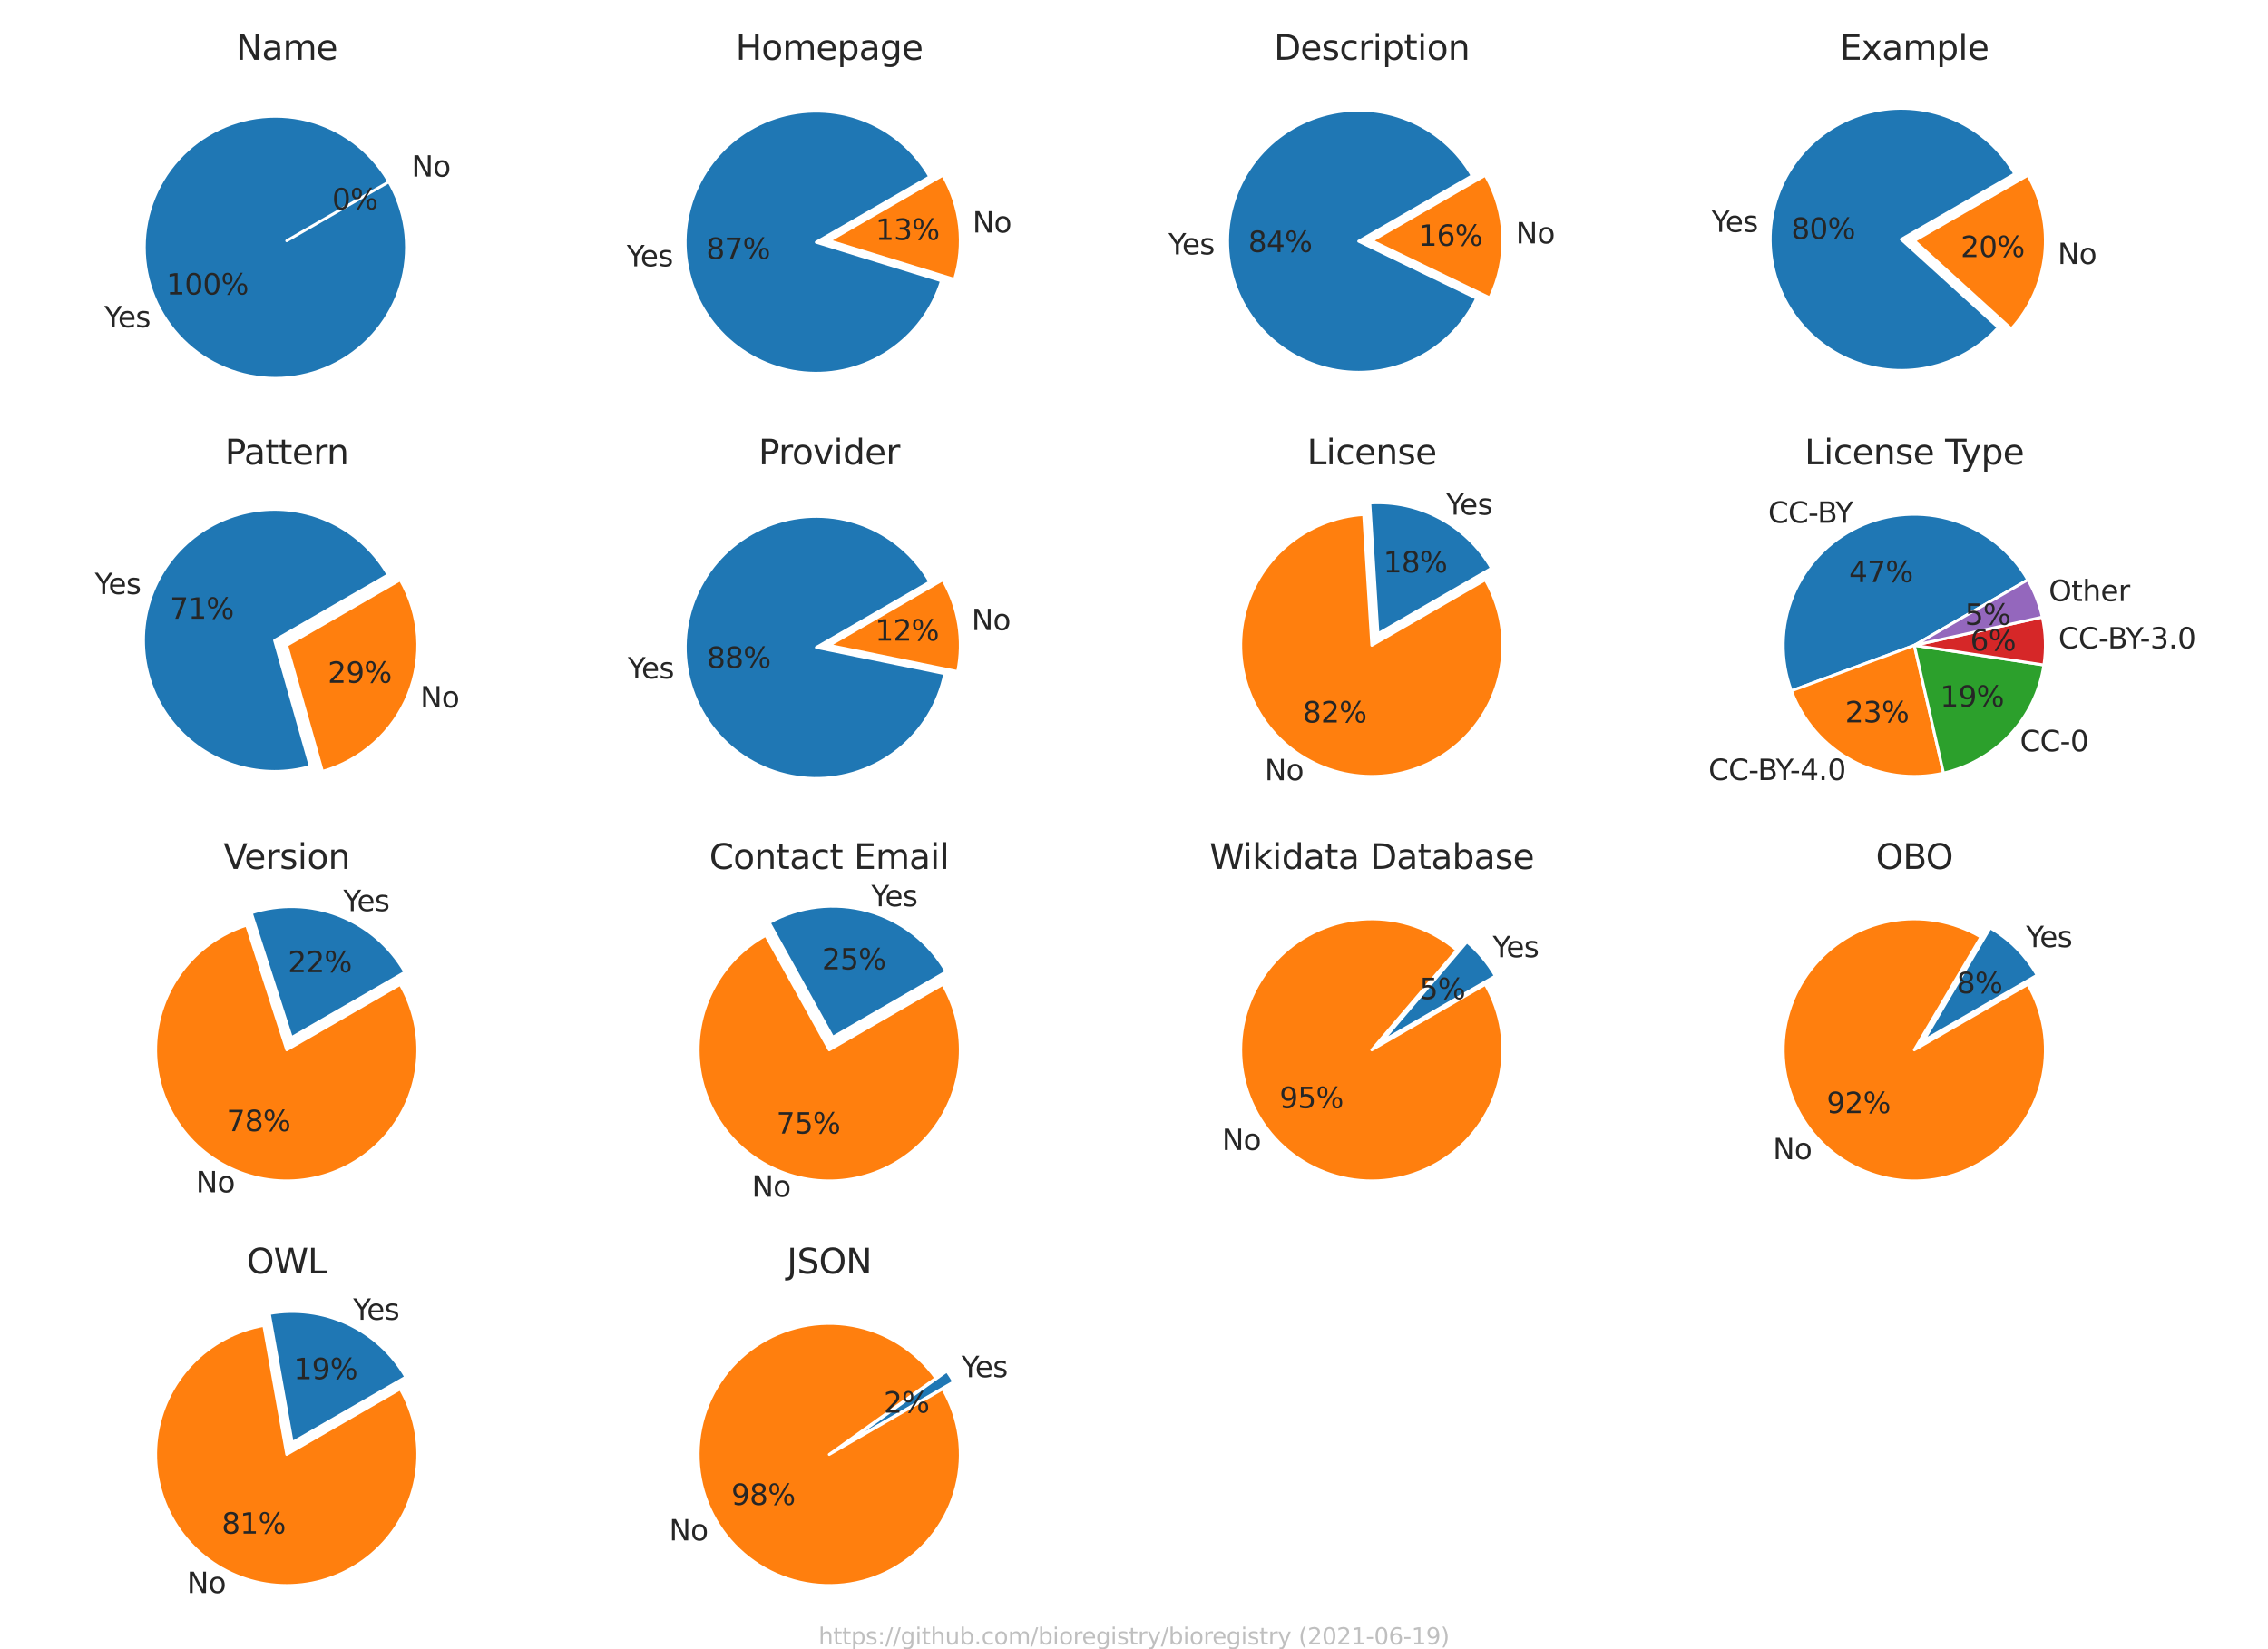 <?xml version="1.0" encoding="utf-8" standalone="no"?>
<!DOCTYPE svg PUBLIC "-//W3C//DTD SVG 1.1//EN"
  "http://www.w3.org/Graphics/SVG/1.1/DTD/svg11.dtd">
<svg height="576pt" version="1.1" viewBox="0 0 792 576" width="792pt" xmlns="http://www.w3.org/2000/svg" xmlns:xlink="http://www.w3.org/1999/xlink">
 <defs>
  <style type="text/css">*{stroke-linecap:butt;stroke-linejoin:round;}</style>
 </defs>
 <g id="figure_1">
  <g id="patch_1">
   <path d="M 0 576 
L 792 576 
L 792 0 
L 0 0 
z
" style="fill:#ffffff;"/>
  </g>
  <g id="axes_1">
   <g id="matplotlib.axis_1"/>
   <g id="matplotlib.axis_2"/>
   <g id="patch_2">
    <path d="M 141.932 86.378 
C 141.932 80.368 140.748 74.416 138.448 68.864 
C 136.148 63.311 132.776 58.265 128.526 54.016 
C 124.277 49.766 119.231 46.394 113.678 44.094 
C 108.125 41.794 102.174 40.61 96.164 40.61 
C 90.153 40.61 84.202 41.794 78.649 44.094 
C 73.096 46.394 68.051 49.766 63.801 54.016 
C 59.551 58.265 56.179 63.311 53.879 68.864 
C 51.579 74.416 50.396 80.368 50.396 86.378 
C 50.396 92.389 51.579 98.34 53.879 103.893 
C 56.179 109.446 59.551 114.491 63.801 118.741 
C 68.051 122.991 73.096 126.363 78.649 128.663 
C 84.202 130.963 90.153 132.146 96.164 132.146 
C 102.174 132.146 108.125 130.963 113.678 128.663 
C 119.231 126.363 124.277 122.991 128.526 118.741 
C 132.776 114.491 136.148 109.446 138.448 103.893 
C 140.748 98.34 141.932 92.389 141.932 86.378 
M 96.164 86.378 
M 141.932 86.378 
z
" style="fill:#1f77b4;stroke:#ffffff;stroke-linejoin:miter;"/>
   </g>
   <g id="patch_3">
    <path d="M 139.763 61.206 
C 139.763 61.206 139.763 61.206 139.763 61.206 
L 100.127 84.09 
L 139.763 61.206 
z
" style="fill:#ff7f0e;stroke:#ffffff;stroke-linejoin:miter;"/>
   </g>
   <g id="text_1">
    <!-- Yes -->
    <g style="fill:#262626;" transform="translate(36.418 114.31)scale(0.1 -0.1)">
     <defs>
      <path d="M -13 4666 
L 666 4666 
L 1959 2747 
L 3244 4666 
L 3922 4666 
L 2272 2222 
L 2272 0 
L 1638 0 
L 1638 2222 
L -13 4666 
z
" id="DejaVuSans-59" transform="scale(0.016)"/>
      <path d="M 3597 1894 
L 3597 1613 
L 953 1613 
Q 991 1019 1311 708 
Q 1631 397 2203 397 
Q 2534 397 2845 478 
Q 3156 559 3463 722 
L 3463 178 
Q 3153 47 2828 -22 
Q 2503 -91 2169 -91 
Q 1331 -91 842 396 
Q 353 884 353 1716 
Q 353 2575 817 3079 
Q 1281 3584 2069 3584 
Q 2775 3584 3186 3129 
Q 3597 2675 3597 1894 
z
M 3022 2063 
Q 3016 2534 2758 2815 
Q 2500 3097 2075 3097 
Q 1594 3097 1305 2825 
Q 1016 2553 972 2059 
L 3022 2063 
z
" id="DejaVuSans-65" transform="scale(0.016)"/>
      <path d="M 2834 3397 
L 2834 2853 
Q 2591 2978 2328 3040 
Q 2066 3103 1784 3103 
Q 1356 3103 1142 2972 
Q 928 2841 928 2578 
Q 928 2378 1081 2264 
Q 1234 2150 1697 2047 
L 1894 2003 
Q 2506 1872 2764 1633 
Q 3022 1394 3022 966 
Q 3022 478 2636 193 
Q 2250 -91 1575 -91 
Q 1294 -91 989 -36 
Q 684 19 347 128 
L 347 722 
Q 666 556 975 473 
Q 1284 391 1588 391 
Q 1994 391 2212 530 
Q 2431 669 2431 922 
Q 2431 1156 2273 1281 
Q 2116 1406 1581 1522 
L 1381 1569 
Q 847 1681 609 1914 
Q 372 2147 372 2553 
Q 372 3047 722 3315 
Q 1072 3584 1716 3584 
Q 2034 3584 2315 3537 
Q 2597 3491 2834 3397 
z
" id="DejaVuSans-73" transform="scale(0.016)"/>
     </defs>
     <use xlink:href="#DejaVuSans-59"/>
     <use x="47.834" xlink:href="#DejaVuSans-65"/>
     <use x="109.357" xlink:href="#DejaVuSans-73"/>
    </g>
   </g>
   <g id="text_2">
    <!-- 100% -->
    <g style="fill:#262626;" transform="translate(58.087 102.868)scale(0.1 -0.1)">
     <defs>
      <path d="M 794 531 
L 1825 531 
L 1825 4091 
L 703 3866 
L 703 4441 
L 1819 4666 
L 2450 4666 
L 2450 531 
L 3481 531 
L 3481 0 
L 794 0 
L 794 531 
z
" id="DejaVuSans-31" transform="scale(0.016)"/>
      <path d="M 2034 4250 
Q 1547 4250 1301 3770 
Q 1056 3291 1056 2328 
Q 1056 1369 1301 889 
Q 1547 409 2034 409 
Q 2525 409 2770 889 
Q 3016 1369 3016 2328 
Q 3016 3291 2770 3770 
Q 2525 4250 2034 4250 
z
M 2034 4750 
Q 2819 4750 3233 4129 
Q 3647 3509 3647 2328 
Q 3647 1150 3233 529 
Q 2819 -91 2034 -91 
Q 1250 -91 836 529 
Q 422 1150 422 2328 
Q 422 3509 836 4129 
Q 1250 4750 2034 4750 
z
" id="DejaVuSans-30" transform="scale(0.016)"/>
      <path d="M 4653 2053 
Q 4381 2053 4226 1822 
Q 4072 1591 4072 1178 
Q 4072 772 4226 539 
Q 4381 306 4653 306 
Q 4919 306 5073 539 
Q 5228 772 5228 1178 
Q 5228 1588 5073 1820 
Q 4919 2053 4653 2053 
z
M 4653 2450 
Q 5147 2450 5437 2106 
Q 5728 1763 5728 1178 
Q 5728 594 5436 251 
Q 5144 -91 4653 -91 
Q 4153 -91 3862 251 
Q 3572 594 3572 1178 
Q 3572 1766 3864 2108 
Q 4156 2450 4653 2450 
z
M 1428 4353 
Q 1159 4353 1004 4120 
Q 850 3888 850 3481 
Q 850 3069 1003 2837 
Q 1156 2606 1428 2606 
Q 1700 2606 1854 2837 
Q 2009 3069 2009 3481 
Q 2009 3884 1853 4118 
Q 1697 4353 1428 4353 
z
M 4250 4750 
L 4750 4750 
L 1831 -91 
L 1331 -91 
L 4250 4750 
z
M 1428 4750 
Q 1922 4750 2215 4408 
Q 2509 4066 2509 3481 
Q 2509 2891 2217 2550 
Q 1925 2209 1428 2209 
Q 931 2209 642 2551 
Q 353 2894 353 3481 
Q 353 4063 643 4406 
Q 934 4750 1428 4750 
z
" id="DejaVuSans-25" transform="scale(0.016)"/>
     </defs>
     <use xlink:href="#DejaVuSans-31"/>
     <use x="63.623" xlink:href="#DejaVuSans-30"/>
     <use x="127.246" xlink:href="#DejaVuSans-30"/>
     <use x="190.869" xlink:href="#DejaVuSans-25"/>
    </g>
   </g>
   <g id="text_3">
    <!-- No -->
    <g style="fill:#262626;" transform="translate(143.727 61.677)scale(0.1 -0.1)">
     <defs>
      <path d="M 628 4666 
L 1478 4666 
L 3547 763 
L 3547 4666 
L 4159 4666 
L 4159 0 
L 3309 0 
L 1241 3903 
L 1241 0 
L 628 0 
L 628 4666 
z
" id="DejaVuSans-4e" transform="scale(0.016)"/>
      <path d="M 1959 3097 
Q 1497 3097 1228 2736 
Q 959 2375 959 1747 
Q 959 1119 1226 758 
Q 1494 397 1959 397 
Q 2419 397 2687 759 
Q 2956 1122 2956 1747 
Q 2956 2369 2687 2733 
Q 2419 3097 1959 3097 
z
M 1959 3584 
Q 2709 3584 3137 3096 
Q 3566 2609 3566 1747 
Q 3566 888 3137 398 
Q 2709 -91 1959 -91 
Q 1206 -91 779 398 
Q 353 888 353 1747 
Q 353 2609 779 3096 
Q 1206 3584 1959 3584 
z
" id="DejaVuSans-6f" transform="scale(0.016)"/>
     </defs>
     <use xlink:href="#DejaVuSans-4e"/>
     <use x="74.805" xlink:href="#DejaVuSans-6f"/>
    </g>
   </g>
   <g id="text_4">
    <!-- 0% -->
    <g style="fill:#262626;" transform="translate(115.977 73.119)scale(0.1 -0.1)">
     <use xlink:href="#DejaVuSans-30"/>
     <use x="63.623" xlink:href="#DejaVuSans-25"/>
    </g>
   </g>
   <g id="text_5">
    <!-- Name -->
    <g style="fill:#262626;" transform="translate(82.425 20.88)scale(0.12 -0.12)">
     <defs>
      <path d="M 2194 1759 
Q 1497 1759 1228 1600 
Q 959 1441 959 1056 
Q 959 750 1161 570 
Q 1363 391 1709 391 
Q 2188 391 2477 730 
Q 2766 1069 2766 1631 
L 2766 1759 
L 2194 1759 
z
M 3341 1997 
L 3341 0 
L 2766 0 
L 2766 531 
Q 2569 213 2275 61 
Q 1981 -91 1556 -91 
Q 1019 -91 701 211 
Q 384 513 384 1019 
Q 384 1609 779 1909 
Q 1175 2209 1959 2209 
L 2766 2209 
L 2766 2266 
Q 2766 2663 2505 2880 
Q 2244 3097 1772 3097 
Q 1472 3097 1187 3025 
Q 903 2953 641 2809 
L 641 3341 
Q 956 3463 1253 3523 
Q 1550 3584 1831 3584 
Q 2591 3584 2966 3190 
Q 3341 2797 3341 1997 
z
" id="DejaVuSans-61" transform="scale(0.016)"/>
      <path d="M 3328 2828 
Q 3544 3216 3844 3400 
Q 4144 3584 4550 3584 
Q 5097 3584 5394 3201 
Q 5691 2819 5691 2113 
L 5691 0 
L 5113 0 
L 5113 2094 
Q 5113 2597 4934 2840 
Q 4756 3084 4391 3084 
Q 3944 3084 3684 2787 
Q 3425 2491 3425 1978 
L 3425 0 
L 2847 0 
L 2847 2094 
Q 2847 2600 2669 2842 
Q 2491 3084 2119 3084 
Q 1678 3084 1418 2786 
Q 1159 2488 1159 1978 
L 1159 0 
L 581 0 
L 581 3500 
L 1159 3500 
L 1159 2956 
Q 1356 3278 1631 3431 
Q 1906 3584 2284 3584 
Q 2666 3584 2933 3390 
Q 3200 3197 3328 2828 
z
" id="DejaVuSans-6d" transform="scale(0.016)"/>
     </defs>
     <use xlink:href="#DejaVuSans-4e"/>
     <use x="74.805" xlink:href="#DejaVuSans-61"/>
     <use x="136.084" xlink:href="#DejaVuSans-6d"/>
     <use x="233.496" xlink:href="#DejaVuSans-65"/>
    </g>
   </g>
  </g>
  <g id="axes_2">
   <g id="matplotlib.axis_3"/>
   <g id="matplotlib.axis_4"/>
   <g id="patch_4">
    <path d="M 324.67 61.719 
C 322.06 57.199 318.696 53.158 314.724 49.772 
C 310.752 46.387 306.23 43.705 301.354 41.844 
C 296.478 39.983 291.319 38.969 286.102 38.847 
C 280.884 38.726 275.683 39.497 270.726 41.129 
C 265.768 42.76 261.126 45.228 257 48.425 
C 252.874 51.622 249.326 55.501 246.508 59.894 
C 243.69 64.288 241.645 69.131 240.46 74.214 
C 239.275 79.297 238.969 84.545 239.554 89.732 
C 240.139 94.918 241.606 99.966 243.893 104.658 
C 246.18 109.349 249.253 113.615 252.979 117.271 
C 256.704 120.926 261.027 123.918 265.761 126.115 
C 270.495 128.313 275.57 129.685 280.767 130.172 
C 285.964 130.658 291.205 130.252 296.265 128.971 
C 301.325 127.691 306.128 125.554 310.467 122.653 
C 314.806 119.753 318.618 116.131 321.736 111.946 
C 324.854 107.761 327.233 103.072 328.771 98.085 
L 285.033 84.603 
L 324.67 61.719 
z
" style="fill:#1f77b4;stroke:#ffffff;stroke-linejoin:miter;"/>
   </g>
   <g id="patch_5">
    <path d="M 333.319 97.572 
C 335.174 91.554 335.767 85.218 335.061 78.961 
C 334.356 72.704 332.366 66.659 329.218 61.206 
L 289.581 84.09 
L 333.319 97.572 
z
" style="fill:#ff7f0e;stroke:#ffffff;stroke-linejoin:miter;"/>
   </g>
   <g id="text_6">
    <!-- Yes -->
    <g style="fill:#262626;" transform="translate(218.86 93.004)scale(0.1 -0.1)">
     <use xlink:href="#DejaVuSans-59"/>
     <use x="47.834" xlink:href="#DejaVuSans-65"/>
     <use x="109.357" xlink:href="#DejaVuSans-73"/>
    </g>
   </g>
   <g id="text_7">
    <!-- 87% -->
    <g style="fill:#262626;" transform="translate(246.632 90.44)scale(0.1 -0.1)">
     <defs>
      <path d="M 2034 2216 
Q 1584 2216 1326 1975 
Q 1069 1734 1069 1313 
Q 1069 891 1326 650 
Q 1584 409 2034 409 
Q 2484 409 2743 651 
Q 3003 894 3003 1313 
Q 3003 1734 2745 1975 
Q 2488 2216 2034 2216 
z
M 1403 2484 
Q 997 2584 770 2862 
Q 544 3141 544 3541 
Q 544 4100 942 4425 
Q 1341 4750 2034 4750 
Q 2731 4750 3128 4425 
Q 3525 4100 3525 3541 
Q 3525 3141 3298 2862 
Q 3072 2584 2669 2484 
Q 3125 2378 3379 2068 
Q 3634 1759 3634 1313 
Q 3634 634 3220 271 
Q 2806 -91 2034 -91 
Q 1263 -91 848 271 
Q 434 634 434 1313 
Q 434 1759 690 2068 
Q 947 2378 1403 2484 
z
M 1172 3481 
Q 1172 3119 1398 2916 
Q 1625 2713 2034 2713 
Q 2441 2713 2670 2916 
Q 2900 3119 2900 3481 
Q 2900 3844 2670 4047 
Q 2441 4250 2034 4250 
Q 1625 4250 1398 4047 
Q 1172 3844 1172 3481 
z
" id="DejaVuSans-38" transform="scale(0.016)"/>
      <path d="M 525 4666 
L 3525 4666 
L 3525 4397 
L 1831 0 
L 1172 0 
L 2766 4134 
L 525 4134 
L 525 4666 
z
" id="DejaVuSans-37" transform="scale(0.016)"/>
     </defs>
     <use xlink:href="#DejaVuSans-38"/>
     <use x="63.623" xlink:href="#DejaVuSans-37"/>
     <use x="127.246" xlink:href="#DejaVuSans-25"/>
    </g>
   </g>
   <g id="text_8">
    <!-- No -->
    <g style="fill:#262626;" transform="translate(339.609 81.208)scale(0.1 -0.1)">
     <use xlink:href="#DejaVuSans-4e"/>
     <use x="74.805" xlink:href="#DejaVuSans-6f"/>
    </g>
   </g>
   <g id="text_9">
    <!-- 13% -->
    <g style="fill:#262626;" transform="translate(305.756 83.772)scale(0.1 -0.1)">
     <defs>
      <path d="M 2597 2516 
Q 3050 2419 3304 2112 
Q 3559 1806 3559 1356 
Q 3559 666 3084 287 
Q 2609 -91 1734 -91 
Q 1441 -91 1130 -33 
Q 819 25 488 141 
L 488 750 
Q 750 597 1062 519 
Q 1375 441 1716 441 
Q 2309 441 2620 675 
Q 2931 909 2931 1356 
Q 2931 1769 2642 2001 
Q 2353 2234 1838 2234 
L 1294 2234 
L 1294 2753 
L 1863 2753 
Q 2328 2753 2575 2939 
Q 2822 3125 2822 3475 
Q 2822 3834 2567 4026 
Q 2313 4219 1838 4219 
Q 1578 4219 1281 4162 
Q 984 4106 628 3988 
L 628 4550 
Q 988 4650 1302 4700 
Q 1616 4750 1894 4750 
Q 2613 4750 3031 4423 
Q 3450 4097 3450 3541 
Q 3450 3153 3228 2886 
Q 3006 2619 2597 2516 
z
" id="DejaVuSans-33" transform="scale(0.016)"/>
     </defs>
     <use xlink:href="#DejaVuSans-31"/>
     <use x="63.623" xlink:href="#DejaVuSans-33"/>
     <use x="127.246" xlink:href="#DejaVuSans-25"/>
    </g>
   </g>
   <g id="text_10">
    <!-- Homepage -->
    <g style="fill:#262626;" transform="translate(256.875 20.88)scale(0.12 -0.12)">
     <defs>
      <path d="M 628 4666 
L 1259 4666 
L 1259 2753 
L 3553 2753 
L 3553 4666 
L 4184 4666 
L 4184 0 
L 3553 0 
L 3553 2222 
L 1259 2222 
L 1259 0 
L 628 0 
L 628 4666 
z
" id="DejaVuSans-48" transform="scale(0.016)"/>
      <path d="M 1159 525 
L 1159 -1331 
L 581 -1331 
L 581 3500 
L 1159 3500 
L 1159 2969 
Q 1341 3281 1617 3432 
Q 1894 3584 2278 3584 
Q 2916 3584 3314 3078 
Q 3713 2572 3713 1747 
Q 3713 922 3314 415 
Q 2916 -91 2278 -91 
Q 1894 -91 1617 61 
Q 1341 213 1159 525 
z
M 3116 1747 
Q 3116 2381 2855 2742 
Q 2594 3103 2138 3103 
Q 1681 3103 1420 2742 
Q 1159 2381 1159 1747 
Q 1159 1113 1420 752 
Q 1681 391 2138 391 
Q 2594 391 2855 752 
Q 3116 1113 3116 1747 
z
" id="DejaVuSans-70" transform="scale(0.016)"/>
      <path d="M 2906 1791 
Q 2906 2416 2648 2759 
Q 2391 3103 1925 3103 
Q 1463 3103 1205 2759 
Q 947 2416 947 1791 
Q 947 1169 1205 825 
Q 1463 481 1925 481 
Q 2391 481 2648 825 
Q 2906 1169 2906 1791 
z
M 3481 434 
Q 3481 -459 3084 -895 
Q 2688 -1331 1869 -1331 
Q 1566 -1331 1297 -1286 
Q 1028 -1241 775 -1147 
L 775 -588 
Q 1028 -725 1275 -790 
Q 1522 -856 1778 -856 
Q 2344 -856 2625 -561 
Q 2906 -266 2906 331 
L 2906 616 
Q 2728 306 2450 153 
Q 2172 0 1784 0 
Q 1141 0 747 490 
Q 353 981 353 1791 
Q 353 2603 747 3093 
Q 1141 3584 1784 3584 
Q 2172 3584 2450 3431 
Q 2728 3278 2906 2969 
L 2906 3500 
L 3481 3500 
L 3481 434 
z
" id="DejaVuSans-67" transform="scale(0.016)"/>
     </defs>
     <use xlink:href="#DejaVuSans-48"/>
     <use x="75.195" xlink:href="#DejaVuSans-6f"/>
     <use x="136.377" xlink:href="#DejaVuSans-6d"/>
     <use x="233.789" xlink:href="#DejaVuSans-65"/>
     <use x="295.312" xlink:href="#DejaVuSans-70"/>
     <use x="358.789" xlink:href="#DejaVuSans-61"/>
     <use x="420.068" xlink:href="#DejaVuSans-67"/>
     <use x="483.545" xlink:href="#DejaVuSans-65"/>
    </g>
   </g>
  </g>
  <g id="axes_3">
   <g id="matplotlib.axis_5"/>
   <g id="matplotlib.axis_6"/>
   <g id="patch_6">
    <path d="M 514.098 61.373 
C 511.561 56.979 508.311 53.037 504.481 49.71 
C 500.652 46.382 496.295 43.714 491.59 41.815 
C 486.885 39.916 481.896 38.813 476.829 38.55 
C 471.762 38.288 466.687 38.87 461.811 40.272 
C 456.935 41.675 452.326 43.878 448.172 46.793 
C 444.019 49.707 440.379 53.292 437.402 57.401 
C 434.425 61.509 432.151 66.084 430.675 70.938 
C 429.198 75.792 428.539 80.858 428.724 85.929 
C 428.91 90.999 429.937 96.004 431.764 100.737 
C 433.591 105.47 436.192 109.867 439.461 113.747 
C 442.731 117.627 446.622 120.937 450.977 123.541 
C 455.332 126.144 460.09 128.005 465.055 129.048 
C 470.021 130.091 475.125 130.301 480.159 129.669 
C 485.194 129.038 490.088 127.573 494.642 125.336 
C 499.196 123.099 503.346 120.12 506.923 116.521 
C 510.5 112.923 513.454 108.754 515.663 104.187 
L 474.462 84.257 
L 514.098 61.373 
z
" style="fill:#1f77b4;stroke:#ffffff;stroke-linejoin:miter;"/>
   </g>
   <g id="patch_7">
    <path d="M 520.237 104.02 
C 523.488 97.298 525.046 89.881 524.773 82.418 
C 524.5 74.956 522.406 67.673 518.672 61.206 
L 479.036 84.09 
L 520.237 104.02 
z
" style="fill:#ff7f0e;stroke:#ffffff;stroke-linejoin:miter;"/>
   </g>
   <g id="text_11">
    <!-- Yes -->
    <g style="fill:#262626;" transform="translate(408.005 88.855)scale(0.1 -0.1)">
     <use xlink:href="#DejaVuSans-59"/>
     <use x="47.834" xlink:href="#DejaVuSans-65"/>
     <use x="109.357" xlink:href="#DejaVuSans-73"/>
    </g>
   </g>
   <g id="text_12">
    <!-- 84% -->
    <g style="fill:#262626;" transform="translate(435.906 88.019)scale(0.1 -0.1)">
     <defs>
      <path d="M 2419 4116 
L 825 1625 
L 2419 1625 
L 2419 4116 
z
M 2253 4666 
L 3047 4666 
L 3047 1625 
L 3713 1625 
L 3713 1100 
L 3047 1100 
L 3047 0 
L 2419 0 
L 2419 1100 
L 313 1100 
L 313 1709 
L 2253 4666 
z
" id="DejaVuSans-34" transform="scale(0.016)"/>
     </defs>
     <use xlink:href="#DejaVuSans-38"/>
     <use x="63.623" xlink:href="#DejaVuSans-34"/>
     <use x="127.246" xlink:href="#DejaVuSans-25"/>
    </g>
   </g>
   <g id="text_13">
    <!-- No -->
    <g style="fill:#262626;" transform="translate(529.347 85.011)scale(0.1 -0.1)">
     <use xlink:href="#DejaVuSans-4e"/>
     <use x="74.805" xlink:href="#DejaVuSans-6f"/>
    </g>
   </g>
   <g id="text_14">
    <!-- 16% -->
    <g style="fill:#262626;" transform="translate(495.365 85.846)scale(0.1 -0.1)">
     <defs>
      <path d="M 2113 2584 
Q 1688 2584 1439 2293 
Q 1191 2003 1191 1497 
Q 1191 994 1439 701 
Q 1688 409 2113 409 
Q 2538 409 2786 701 
Q 3034 994 3034 1497 
Q 3034 2003 2786 2293 
Q 2538 2584 2113 2584 
z
M 3366 4563 
L 3366 3988 
Q 3128 4100 2886 4159 
Q 2644 4219 2406 4219 
Q 1781 4219 1451 3797 
Q 1122 3375 1075 2522 
Q 1259 2794 1537 2939 
Q 1816 3084 2150 3084 
Q 2853 3084 3261 2657 
Q 3669 2231 3669 1497 
Q 3669 778 3244 343 
Q 2819 -91 2113 -91 
Q 1303 -91 875 529 
Q 447 1150 447 2328 
Q 447 3434 972 4092 
Q 1497 4750 2381 4750 
Q 2619 4750 2861 4703 
Q 3103 4656 3366 4563 
z
" id="DejaVuSans-36" transform="scale(0.016)"/>
     </defs>
     <use xlink:href="#DejaVuSans-31"/>
     <use x="63.623" xlink:href="#DejaVuSans-36"/>
     <use x="127.246" xlink:href="#DejaVuSans-25"/>
    </g>
   </g>
   <g id="text_15">
    <!-- Description -->
    <g style="fill:#262626;" transform="translate(444.864 20.88)scale(0.12 -0.12)">
     <defs>
      <path d="M 1259 4147 
L 1259 519 
L 2022 519 
Q 2988 519 3436 956 
Q 3884 1394 3884 2338 
Q 3884 3275 3436 3711 
Q 2988 4147 2022 4147 
L 1259 4147 
z
M 628 4666 
L 1925 4666 
Q 3281 4666 3915 4102 
Q 4550 3538 4550 2338 
Q 4550 1131 3912 565 
Q 3275 0 1925 0 
L 628 0 
L 628 4666 
z
" id="DejaVuSans-44" transform="scale(0.016)"/>
      <path d="M 3122 3366 
L 3122 2828 
Q 2878 2963 2633 3030 
Q 2388 3097 2138 3097 
Q 1578 3097 1268 2742 
Q 959 2388 959 1747 
Q 959 1106 1268 751 
Q 1578 397 2138 397 
Q 2388 397 2633 464 
Q 2878 531 3122 666 
L 3122 134 
Q 2881 22 2623 -34 
Q 2366 -91 2075 -91 
Q 1284 -91 818 406 
Q 353 903 353 1747 
Q 353 2603 823 3093 
Q 1294 3584 2113 3584 
Q 2378 3584 2631 3529 
Q 2884 3475 3122 3366 
z
" id="DejaVuSans-63" transform="scale(0.016)"/>
      <path d="M 2631 2963 
Q 2534 3019 2420 3045 
Q 2306 3072 2169 3072 
Q 1681 3072 1420 2755 
Q 1159 2438 1159 1844 
L 1159 0 
L 581 0 
L 581 3500 
L 1159 3500 
L 1159 2956 
Q 1341 3275 1631 3429 
Q 1922 3584 2338 3584 
Q 2397 3584 2469 3576 
Q 2541 3569 2628 3553 
L 2631 2963 
z
" id="DejaVuSans-72" transform="scale(0.016)"/>
      <path d="M 603 3500 
L 1178 3500 
L 1178 0 
L 603 0 
L 603 3500 
z
M 603 4863 
L 1178 4863 
L 1178 4134 
L 603 4134 
L 603 4863 
z
" id="DejaVuSans-69" transform="scale(0.016)"/>
      <path d="M 1172 4494 
L 1172 3500 
L 2356 3500 
L 2356 3053 
L 1172 3053 
L 1172 1153 
Q 1172 725 1289 603 
Q 1406 481 1766 481 
L 2356 481 
L 2356 0 
L 1766 0 
Q 1100 0 847 248 
Q 594 497 594 1153 
L 594 3053 
L 172 3053 
L 172 3500 
L 594 3500 
L 594 4494 
L 1172 4494 
z
" id="DejaVuSans-74" transform="scale(0.016)"/>
      <path d="M 3513 2113 
L 3513 0 
L 2938 0 
L 2938 2094 
Q 2938 2591 2744 2837 
Q 2550 3084 2163 3084 
Q 1697 3084 1428 2787 
Q 1159 2491 1159 1978 
L 1159 0 
L 581 0 
L 581 3500 
L 1159 3500 
L 1159 2956 
Q 1366 3272 1645 3428 
Q 1925 3584 2291 3584 
Q 2894 3584 3203 3211 
Q 3513 2838 3513 2113 
z
" id="DejaVuSans-6e" transform="scale(0.016)"/>
     </defs>
     <use xlink:href="#DejaVuSans-44"/>
     <use x="77.002" xlink:href="#DejaVuSans-65"/>
     <use x="138.525" xlink:href="#DejaVuSans-73"/>
     <use x="190.625" xlink:href="#DejaVuSans-63"/>
     <use x="245.605" xlink:href="#DejaVuSans-72"/>
     <use x="286.719" xlink:href="#DejaVuSans-69"/>
     <use x="314.502" xlink:href="#DejaVuSans-70"/>
     <use x="377.979" xlink:href="#DejaVuSans-74"/>
     <use x="417.188" xlink:href="#DejaVuSans-69"/>
     <use x="444.971" xlink:href="#DejaVuSans-6f"/>
     <use x="506.152" xlink:href="#DejaVuSans-6e"/>
    </g>
   </g>
  </g>
  <g id="axes_4">
   <g id="matplotlib.axis_7"/>
   <g id="matplotlib.axis_8"/>
   <g id="patch_8">
    <path d="M 703.576 60.718 
C 701.176 56.562 698.138 52.81 694.573 49.598 
C 691.008 46.386 686.96 43.755 682.577 41.801 
C 678.195 39.847 673.532 38.594 668.76 38.088 
C 663.989 37.583 659.167 37.831 654.472 38.824 
C 649.777 39.816 645.268 41.541 641.109 43.935 
C 636.95 46.328 633.193 49.361 629.977 52.922 
C 626.76 56.483 624.124 60.527 622.163 64.907 
C 620.203 69.287 618.944 73.948 618.432 78.719 
C 617.921 83.49 618.162 88.312 619.148 93.008 
C 620.135 97.704 621.853 102.216 624.241 106.378 
C 626.629 110.54 629.657 114.301 633.213 117.523 
C 636.77 120.744 640.811 123.386 645.188 125.352 
C 649.565 127.318 654.225 128.584 658.995 129.102 
C 663.766 129.62 668.588 129.385 673.285 128.405 
C 677.983 127.425 682.497 125.713 686.662 123.331 
C 690.828 120.948 694.592 117.926 697.819 114.373 
L 663.939 83.602 
L 703.576 60.718 
z
" style="fill:#1f77b4;stroke:#ffffff;stroke-linejoin:miter;"/>
   </g>
   <g id="patch_9">
    <path d="M 702.369 114.862 
C 708.889 107.683 712.962 98.615 713.997 88.973 
C 715.031 79.33 712.975 69.604 708.126 61.206 
L 668.49 84.09 
L 702.369 114.862 
z
" style="fill:#ff7f0e;stroke:#ffffff;stroke-linejoin:miter;"/>
   </g>
   <g id="text_16">
    <!-- Yes -->
    <g style="fill:#262626;" transform="translate(597.736 80.99)scale(0.1 -0.1)">
     <use xlink:href="#DejaVuSans-59"/>
     <use x="47.834" xlink:href="#DejaVuSans-65"/>
     <use x="109.357" xlink:href="#DejaVuSans-73"/>
    </g>
   </g>
   <g id="text_17">
    <!-- 80% -->
    <g style="fill:#262626;" transform="translate(625.522 83.432)scale(0.1 -0.1)">
     <use xlink:href="#DejaVuSans-38"/>
     <use x="63.623" xlink:href="#DejaVuSans-30"/>
     <use x="127.246" xlink:href="#DejaVuSans-25"/>
    </g>
   </g>
   <g id="text_18">
    <!-- No -->
    <g style="fill:#262626;" transform="translate(718.547 92.22)scale(0.1 -0.1)">
     <use xlink:href="#DejaVuSans-4e"/>
     <use x="74.805" xlink:href="#DejaVuSans-6f"/>
    </g>
   </g>
   <g id="text_19">
    <!-- 20% -->
    <g style="fill:#262626;" transform="translate(684.681 89.779)scale(0.1 -0.1)">
     <defs>
      <path d="M 1228 531 
L 3431 531 
L 3431 0 
L 469 0 
L 469 531 
Q 828 903 1448 1529 
Q 2069 2156 2228 2338 
Q 2531 2678 2651 2914 
Q 2772 3150 2772 3378 
Q 2772 3750 2511 3984 
Q 2250 4219 1831 4219 
Q 1534 4219 1204 4116 
Q 875 4013 500 3803 
L 500 4441 
Q 881 4594 1212 4672 
Q 1544 4750 1819 4750 
Q 2544 4750 2975 4387 
Q 3406 4025 3406 3419 
Q 3406 3131 3298 2873 
Q 3191 2616 2906 2266 
Q 2828 2175 2409 1742 
Q 1991 1309 1228 531 
z
" id="DejaVuSans-32" transform="scale(0.016)"/>
     </defs>
     <use xlink:href="#DejaVuSans-32"/>
     <use x="63.623" xlink:href="#DejaVuSans-30"/>
     <use x="127.246" xlink:href="#DejaVuSans-25"/>
    </g>
   </g>
   <g id="text_20">
    <!-- Example -->
    <g style="fill:#262626;" transform="translate(642.458 20.88)scale(0.12 -0.12)">
     <defs>
      <path d="M 628 4666 
L 3578 4666 
L 3578 4134 
L 1259 4134 
L 1259 2753 
L 3481 2753 
L 3481 2222 
L 1259 2222 
L 1259 531 
L 3634 531 
L 3634 0 
L 628 0 
L 628 4666 
z
" id="DejaVuSans-45" transform="scale(0.016)"/>
      <path d="M 3513 3500 
L 2247 1797 
L 3578 0 
L 2900 0 
L 1881 1375 
L 863 0 
L 184 0 
L 1544 1831 
L 300 3500 
L 978 3500 
L 1906 2253 
L 2834 3500 
L 3513 3500 
z
" id="DejaVuSans-78" transform="scale(0.016)"/>
      <path d="M 603 4863 
L 1178 4863 
L 1178 0 
L 603 0 
L 603 4863 
z
" id="DejaVuSans-6c" transform="scale(0.016)"/>
     </defs>
     <use xlink:href="#DejaVuSans-45"/>
     <use x="63.184" xlink:href="#DejaVuSans-78"/>
     <use x="122.363" xlink:href="#DejaVuSans-61"/>
     <use x="183.643" xlink:href="#DejaVuSans-6d"/>
     <use x="281.055" xlink:href="#DejaVuSans-70"/>
     <use x="344.531" xlink:href="#DejaVuSans-6c"/>
     <use x="372.314" xlink:href="#DejaVuSans-65"/>
    </g>
   </g>
  </g>
  <g id="axes_5">
   <g id="matplotlib.axis_9"/>
   <g id="matplotlib.axis_10"/>
   <g id="patch_10">
    <path d="M 135.523 200.785 
C 131.238 193.363 124.954 187.293 117.39 183.267 
C 109.825 179.241 101.28 177.419 92.731 178.01 
C 84.182 178.6 75.969 181.58 69.03 186.609 
C 62.091 191.637 56.702 198.515 53.479 206.455 
C 50.256 214.395 49.327 223.083 50.798 231.525 
C 52.269 239.967 56.081 247.828 61.8 254.21 
C 67.518 260.593 74.916 265.242 83.146 267.628 
C 91.377 270.013 100.114 270.04 108.359 267.704 
L 95.886 223.669 
L 135.523 200.785 
z
" style="fill:#1f77b4;stroke:#ffffff;stroke-linejoin:miter;"/>
   </g>
   <g id="patch_11">
    <path d="M 112.6 269.426 
C 119.301 267.528 125.482 264.125 130.669 259.477 
C 135.856 254.829 139.915 249.058 142.535 242.604 
C 145.154 236.15 146.266 229.183 145.786 222.234 
C 145.306 215.286 143.246 208.538 139.763 202.506 
L 100.127 225.39 
L 112.6 269.426 
z
" style="fill:#ff7f0e;stroke:#ffffff;stroke-linejoin:miter;"/>
   </g>
   <g id="text_21">
    <!-- Yes -->
    <g style="fill:#262626;" transform="translate(33.093 207.493)scale(0.1 -0.1)">
     <use xlink:href="#DejaVuSans-59"/>
     <use x="47.834" xlink:href="#DejaVuSans-65"/>
     <use x="109.357" xlink:href="#DejaVuSans-73"/>
    </g>
   </g>
   <g id="text_22">
    <!-- 71% -->
    <g style="fill:#262626;" transform="translate(59.329 216.1)scale(0.1 -0.1)">
     <use xlink:href="#DejaVuSans-37"/>
     <use x="63.623" xlink:href="#DejaVuSans-31"/>
     <use x="127.246" xlink:href="#DejaVuSans-25"/>
    </g>
   </g>
   <g id="text_23">
    <!-- No -->
    <g style="fill:#262626;" transform="translate(146.775 247.085)scale(0.1 -0.1)">
     <use xlink:href="#DejaVuSans-4e"/>
     <use x="74.805" xlink:href="#DejaVuSans-6f"/>
    </g>
   </g>
   <g id="text_24">
    <!-- 29% -->
    <g style="fill:#262626;" transform="translate(114.458 238.478)scale(0.1 -0.1)">
     <defs>
      <path d="M 703 97 
L 703 672 
Q 941 559 1184 500 
Q 1428 441 1663 441 
Q 2288 441 2617 861 
Q 2947 1281 2994 2138 
Q 2813 1869 2534 1725 
Q 2256 1581 1919 1581 
Q 1219 1581 811 2004 
Q 403 2428 403 3163 
Q 403 3881 828 4315 
Q 1253 4750 1959 4750 
Q 2769 4750 3195 4129 
Q 3622 3509 3622 2328 
Q 3622 1225 3098 567 
Q 2575 -91 1691 -91 
Q 1453 -91 1209 -44 
Q 966 3 703 97 
z
M 1959 2075 
Q 2384 2075 2632 2365 
Q 2881 2656 2881 3163 
Q 2881 3666 2632 3958 
Q 2384 4250 1959 4250 
Q 1534 4250 1286 3958 
Q 1038 3666 1038 3163 
Q 1038 2656 1286 2365 
Q 1534 2075 1959 2075 
z
" id="DejaVuSans-39" transform="scale(0.016)"/>
     </defs>
     <use xlink:href="#DejaVuSans-32"/>
     <use x="63.623" xlink:href="#DejaVuSans-39"/>
     <use x="127.246" xlink:href="#DejaVuSans-25"/>
    </g>
   </g>
   <g id="text_25">
    <!-- Pattern -->
    <g style="fill:#262626;" transform="translate(78.542 162.18)scale(0.12 -0.12)">
     <defs>
      <path d="M 1259 4147 
L 1259 2394 
L 2053 2394 
Q 2494 2394 2734 2622 
Q 2975 2850 2975 3272 
Q 2975 3691 2734 3919 
Q 2494 4147 2053 4147 
L 1259 4147 
z
M 628 4666 
L 2053 4666 
Q 2838 4666 3239 4311 
Q 3641 3956 3641 3272 
Q 3641 2581 3239 2228 
Q 2838 1875 2053 1875 
L 1259 1875 
L 1259 0 
L 628 0 
L 628 4666 
z
" id="DejaVuSans-50" transform="scale(0.016)"/>
     </defs>
     <use xlink:href="#DejaVuSans-50"/>
     <use x="55.803" xlink:href="#DejaVuSans-61"/>
     <use x="117.082" xlink:href="#DejaVuSans-74"/>
     <use x="156.291" xlink:href="#DejaVuSans-74"/>
     <use x="195.5" xlink:href="#DejaVuSans-65"/>
     <use x="257.023" xlink:href="#DejaVuSans-72"/>
     <use x="296.387" xlink:href="#DejaVuSans-6e"/>
    </g>
   </g>
  </g>
  <g id="axes_6">
   <g id="matplotlib.axis_11"/>
   <g id="matplotlib.axis_12"/>
   <g id="patch_12">
    <path d="M 324.7 203.24 
C 322.044 198.639 318.606 194.535 314.542 191.113 
C 310.478 187.691 305.849 185.003 300.863 183.169 
C 295.877 181.335 290.609 180.383 285.296 180.356 
C 279.983 180.329 274.706 181.228 269.702 183.011 
C 264.697 184.794 260.041 187.435 255.942 190.816 
C 251.844 194.196 248.365 198.265 245.662 202.839 
C 242.959 207.413 241.073 212.422 240.088 217.643 
C 239.104 222.864 239.036 228.217 239.888 233.461 
C 240.739 238.705 242.498 243.761 245.084 248.402 
C 247.67 253.043 251.044 257.198 255.056 260.681 
C 259.068 264.165 263.655 266.923 268.613 268.833 
C 273.571 270.743 278.823 271.774 284.135 271.882 
C 289.447 271.99 294.737 271.172 299.768 269.465 
C 304.799 267.758 309.495 265.188 313.645 261.871 
C 317.794 258.553 321.335 254.538 324.107 250.006 
C 326.879 245.474 328.841 240.493 329.905 235.288 
L 285.064 226.124 
L 324.7 203.24 
z
" style="fill:#1f77b4;stroke:#ffffff;stroke-linejoin:miter;"/>
   </g>
   <g id="patch_13">
    <path d="M 334.423 234.554 
C 335.533 229.12 335.647 223.528 334.757 218.053 
C 333.868 212.578 331.991 207.31 329.218 202.506 
L 289.581 225.39 
L 334.423 234.554 
z
" style="fill:#ff7f0e;stroke:#ffffff;stroke-linejoin:miter;"/>
   </g>
   <g id="text_26">
    <!-- Yes -->
    <g style="fill:#262626;" transform="translate(219.225 236.954)scale(0.1 -0.1)">
     <use xlink:href="#DejaVuSans-59"/>
     <use x="47.834" xlink:href="#DejaVuSans-65"/>
     <use x="109.357" xlink:href="#DejaVuSans-73"/>
    </g>
   </g>
   <g id="text_27">
    <!-- 88% -->
    <g style="fill:#262626;" transform="translate(246.845 233.285)scale(0.1 -0.1)">
     <use xlink:href="#DejaVuSans-38"/>
     <use x="63.623" xlink:href="#DejaVuSans-38"/>
     <use x="127.246" xlink:href="#DejaVuSans-25"/>
    </g>
   </g>
   <g id="text_28">
    <!-- No -->
    <g style="fill:#262626;" transform="translate(339.275 220.079)scale(0.1 -0.1)">
     <use xlink:href="#DejaVuSans-4e"/>
     <use x="74.805" xlink:href="#DejaVuSans-6f"/>
    </g>
   </g>
   <g id="text_29">
    <!-- 12% -->
    <g style="fill:#262626;" transform="translate(305.574 223.747)scale(0.1 -0.1)">
     <use xlink:href="#DejaVuSans-31"/>
     <use x="63.623" xlink:href="#DejaVuSans-32"/>
     <use x="127.246" xlink:href="#DejaVuSans-25"/>
    </g>
   </g>
   <g id="text_30">
    <!-- Provider -->
    <g style="fill:#262626;" transform="translate(264.88 162.18)scale(0.12 -0.12)">
     <defs>
      <path d="M 191 3500 
L 800 3500 
L 1894 563 
L 2988 3500 
L 3597 3500 
L 2284 0 
L 1503 0 
L 191 3500 
z
" id="DejaVuSans-76" transform="scale(0.016)"/>
      <path d="M 2906 2969 
L 2906 4863 
L 3481 4863 
L 3481 0 
L 2906 0 
L 2906 525 
Q 2725 213 2448 61 
Q 2172 -91 1784 -91 
Q 1150 -91 751 415 
Q 353 922 353 1747 
Q 353 2572 751 3078 
Q 1150 3584 1784 3584 
Q 2172 3584 2448 3432 
Q 2725 3281 2906 2969 
z
M 947 1747 
Q 947 1113 1208 752 
Q 1469 391 1925 391 
Q 2381 391 2643 752 
Q 2906 1113 2906 1747 
Q 2906 2381 2643 2742 
Q 2381 3103 1925 3103 
Q 1469 3103 1208 2742 
Q 947 2381 947 1747 
z
" id="DejaVuSans-64" transform="scale(0.016)"/>
     </defs>
     <use xlink:href="#DejaVuSans-50"/>
     <use x="58.553" xlink:href="#DejaVuSans-72"/>
     <use x="97.416" xlink:href="#DejaVuSans-6f"/>
     <use x="158.598" xlink:href="#DejaVuSans-76"/>
     <use x="217.777" xlink:href="#DejaVuSans-69"/>
     <use x="245.561" xlink:href="#DejaVuSans-64"/>
     <use x="309.037" xlink:href="#DejaVuSans-65"/>
     <use x="370.561" xlink:href="#DejaVuSans-72"/>
    </g>
   </g>
  </g>
  <g id="axes_7">
   <g id="matplotlib.axis_13"/>
   <g id="matplotlib.axis_14"/>
   <g id="patch_14">
    <path d="M 520.836 198.473 
C 516.578 191.097 510.344 185.055 502.839 181.028 
C 495.335 177.001 486.853 175.148 478.353 175.678 
L 481.2 221.357 
L 520.836 198.473 
z
" style="fill:#1f77b4;stroke:#ffffff;stroke-linejoin:miter;"/>
   </g>
   <g id="patch_15">
    <path d="M 476.189 179.711 
C 471.255 180.018 466.403 181.123 461.822 182.983 
C 457.241 184.842 452.991 187.431 449.239 190.65 
C 445.486 193.869 442.28 197.674 439.744 201.919 
C 437.209 206.163 435.378 210.79 434.323 215.62 
C 433.267 220.45 433.001 225.419 433.536 230.334 
C 434.07 235.249 435.397 240.045 437.465 244.536 
C 439.533 249.026 442.315 253.152 445.703 256.753 
C 449.091 260.353 453.04 263.382 457.396 265.719 
C 461.752 268.057 466.459 269.673 471.332 270.505 
C 476.206 271.337 481.182 271.374 486.067 270.615 
C 490.952 269.855 495.682 268.309 500.073 266.037 
C 504.464 263.764 508.457 260.795 511.898 257.245 
C 515.339 253.696 518.182 249.612 520.317 245.152 
C 522.452 240.693 523.85 235.917 524.457 231.011 
C 525.064 226.104 524.873 221.132 523.889 216.287 
C 522.906 211.441 521.144 206.788 518.672 202.506 
L 479.036 225.39 
L 476.189 179.711 
z
" style="fill:#ff7f0e;stroke:#ffffff;stroke-linejoin:miter;"/>
   </g>
   <g id="text_31">
    <!-- Yes -->
    <g style="fill:#262626;" transform="translate(505.003 179.755)scale(0.1 -0.1)">
     <use xlink:href="#DejaVuSans-59"/>
     <use x="47.834" xlink:href="#DejaVuSans-65"/>
     <use x="109.357" xlink:href="#DejaVuSans-73"/>
    </g>
   </g>
   <g id="text_32">
    <!-- 18% -->
    <g style="fill:#262626;" transform="translate(483.07 199.919)scale(0.1 -0.1)">
     <use xlink:href="#DejaVuSans-31"/>
     <use x="63.623" xlink:href="#DejaVuSans-38"/>
     <use x="127.246" xlink:href="#DejaVuSans-25"/>
    </g>
   </g>
   <g id="text_33">
    <!-- No -->
    <g style="fill:#262626;" transform="translate(441.632 272.511)scale(0.1 -0.1)">
     <use xlink:href="#DejaVuSans-4e"/>
     <use x="74.805" xlink:href="#DejaVuSans-6f"/>
    </g>
   </g>
   <g id="text_34">
    <!-- 82% -->
    <g style="fill:#262626;" transform="translate(454.939 252.347)scale(0.1 -0.1)">
     <use xlink:href="#DejaVuSans-38"/>
     <use x="63.623" xlink:href="#DejaVuSans-32"/>
     <use x="127.246" xlink:href="#DejaVuSans-25"/>
    </g>
   </g>
   <g id="text_35">
    <!-- License -->
    <g style="fill:#262626;" transform="translate(456.415 162.18)scale(0.12 -0.12)">
     <defs>
      <path d="M 628 4666 
L 1259 4666 
L 1259 531 
L 3531 531 
L 3531 0 
L 628 0 
L 628 4666 
z
" id="DejaVuSans-4c" transform="scale(0.016)"/>
     </defs>
     <use xlink:href="#DejaVuSans-4c"/>
     <use x="55.713" xlink:href="#DejaVuSans-69"/>
     <use x="83.496" xlink:href="#DejaVuSans-63"/>
     <use x="138.477" xlink:href="#DejaVuSans-65"/>
     <use x="200" xlink:href="#DejaVuSans-6e"/>
     <use x="263.379" xlink:href="#DejaVuSans-73"/>
     <use x="315.479" xlink:href="#DejaVuSans-65"/>
    </g>
   </g>
  </g>
  <g id="axes_8">
   <g id="matplotlib.axis_15"/>
   <g id="matplotlib.axis_16"/>
   <g id="patch_16">
    <path d="M 708.126 202.506 
C 702.392 192.575 693.13 185.152 682.188 181.72 
C 671.245 178.288 659.403 179.09 649.024 183.968 
C 638.645 188.845 630.469 197.45 626.128 208.065 
C 621.787 218.679 621.59 230.547 625.576 241.3 
L 668.49 225.39 
L 708.126 202.506 
z
" style="fill:#1f77b4;stroke:#ffffff;stroke-linejoin:miter;"/>
   </g>
   <g id="patch_17">
    <path d="M 625.576 241.3 
C 629.437 251.713 636.958 260.373 646.728 265.653 
C 656.499 270.934 667.864 272.482 678.691 270.007 
L 668.49 225.39 
L 625.576 241.3 
z
" style="fill:#ff7f0e;stroke:#ffffff;stroke-linejoin:miter;"/>
   </g>
   <g id="patch_18">
    <path d="M 678.691 270.007 
C 687.645 267.96 695.779 263.263 702.029 256.532 
C 708.279 249.801 712.36 241.342 713.739 232.261 
L 668.49 225.39 
L 678.691 270.007 
z
" style="fill:#2ca02c;stroke:#ffffff;stroke-linejoin:miter;"/>
   </g>
   <g id="patch_19">
    <path d="M 713.739 232.261 
C 714.161 229.485 714.326 226.677 714.233 223.871 
C 714.14 221.065 713.788 218.273 713.184 215.532 
L 668.49 225.39 
L 713.739 232.261 
z
" style="fill:#d62728;stroke:#ffffff;stroke-linejoin:miter;"/>
   </g>
   <g id="patch_20">
    <path d="M 713.184 215.532 
C 712.68 213.247 712.002 211.005 711.155 208.825 
C 710.308 206.644 709.296 204.532 708.126 202.506 
L 668.49 225.39 
L 713.184 215.532 
z
" style="fill:#9467bd;stroke:#ffffff;stroke-linejoin:miter;"/>
   </g>
   <g id="text_36">
    <!-- CC-BY -->
    <g style="fill:#262626;" transform="translate(617.448 182.585)scale(0.1 -0.1)">
     <defs>
      <path d="M 4122 4306 
L 4122 3641 
Q 3803 3938 3442 4084 
Q 3081 4231 2675 4231 
Q 1875 4231 1450 3742 
Q 1025 3253 1025 2328 
Q 1025 1406 1450 917 
Q 1875 428 2675 428 
Q 3081 428 3442 575 
Q 3803 722 4122 1019 
L 4122 359 
Q 3791 134 3420 21 
Q 3050 -91 2638 -91 
Q 1578 -91 968 557 
Q 359 1206 359 2328 
Q 359 3453 968 4101 
Q 1578 4750 2638 4750 
Q 3056 4750 3426 4639 
Q 3797 4528 4122 4306 
z
" id="DejaVuSans-43" transform="scale(0.016)"/>
      <path d="M 313 2009 
L 1997 2009 
L 1997 1497 
L 313 1497 
L 313 2009 
z
" id="DejaVuSans-2d" transform="scale(0.016)"/>
      <path d="M 1259 2228 
L 1259 519 
L 2272 519 
Q 2781 519 3026 730 
Q 3272 941 3272 1375 
Q 3272 1813 3026 2020 
Q 2781 2228 2272 2228 
L 1259 2228 
z
M 1259 4147 
L 1259 2741 
L 2194 2741 
Q 2656 2741 2882 2914 
Q 3109 3088 3109 3444 
Q 3109 3797 2882 3972 
Q 2656 4147 2194 4147 
L 1259 4147 
z
M 628 4666 
L 2241 4666 
Q 2963 4666 3353 4366 
Q 3744 4066 3744 3513 
Q 3744 3084 3544 2831 
Q 3344 2578 2956 2516 
Q 3422 2416 3680 2098 
Q 3938 1781 3938 1306 
Q 3938 681 3513 340 
Q 3088 0 2303 0 
L 628 0 
L 628 4666 
z
" id="DejaVuSans-42" transform="scale(0.016)"/>
     </defs>
     <use xlink:href="#DejaVuSans-43"/>
     <use x="69.824" xlink:href="#DejaVuSans-43"/>
     <use x="139.648" xlink:href="#DejaVuSans-2d"/>
     <use x="172.107" xlink:href="#DejaVuSans-42"/>
     <use x="235.211" xlink:href="#DejaVuSans-59"/>
    </g>
   </g>
   <g id="text_37">
    <!-- 47% -->
    <g style="fill:#262626;" transform="translate(645.697 203.296)scale(0.1 -0.1)">
     <use xlink:href="#DejaVuSans-34"/>
     <use x="63.623" xlink:href="#DejaVuSans-37"/>
     <use x="127.246" xlink:href="#DejaVuSans-25"/>
    </g>
   </g>
   <g id="text_38">
    <!-- CC-BY-4.0 -->
    <g style="fill:#262626;" transform="translate(596.599 272.439)scale(0.1 -0.1)">
     <defs>
      <path d="M 684 794 
L 1344 794 
L 1344 0 
L 684 0 
L 684 794 
z
" id="DejaVuSans-2e" transform="scale(0.016)"/>
     </defs>
     <use xlink:href="#DejaVuSans-43"/>
     <use x="69.824" xlink:href="#DejaVuSans-43"/>
     <use x="139.648" xlink:href="#DejaVuSans-2d"/>
     <use x="172.107" xlink:href="#DejaVuSans-42"/>
     <use x="235.211" xlink:href="#DejaVuSans-59"/>
     <use x="284.42" xlink:href="#DejaVuSans-2d"/>
     <use x="320.504" xlink:href="#DejaVuSans-34"/>
     <use x="384.127" xlink:href="#DejaVuSans-2e"/>
     <use x="415.914" xlink:href="#DejaVuSans-30"/>
    </g>
   </g>
   <g id="text_39">
    <!-- 23% -->
    <g style="fill:#262626;" transform="translate(644.32 252.307)scale(0.1 -0.1)">
     <use xlink:href="#DejaVuSans-32"/>
     <use x="63.623" xlink:href="#DejaVuSans-33"/>
     <use x="127.246" xlink:href="#DejaVuSans-25"/>
    </g>
   </g>
   <g id="text_40">
    <!-- CC-0 -->
    <g style="fill:#262626;" transform="translate(705.383 262.406)scale(0.1 -0.1)">
     <use xlink:href="#DejaVuSans-43"/>
     <use x="69.824" xlink:href="#DejaVuSans-43"/>
     <use x="139.648" xlink:href="#DejaVuSans-2d"/>
     <use x="175.732" xlink:href="#DejaVuSans-30"/>
    </g>
   </g>
   <g id="text_41">
    <!-- 19% -->
    <g style="fill:#262626;" transform="translate(677.5 246.835)scale(0.1 -0.1)">
     <use xlink:href="#DejaVuSans-31"/>
     <use x="63.623" xlink:href="#DejaVuSans-39"/>
     <use x="127.246" xlink:href="#DejaVuSans-25"/>
    </g>
   </g>
   <g id="text_42">
    <!-- CC-BY-3.0 -->
    <g style="fill:#262626;" transform="translate(718.807 226.478)scale(0.1 -0.1)">
     <use xlink:href="#DejaVuSans-43"/>
     <use x="69.824" xlink:href="#DejaVuSans-43"/>
     <use x="139.648" xlink:href="#DejaVuSans-2d"/>
     <use x="172.107" xlink:href="#DejaVuSans-42"/>
     <use x="235.211" xlink:href="#DejaVuSans-59"/>
     <use x="284.42" xlink:href="#DejaVuSans-2d"/>
     <use x="320.504" xlink:href="#DejaVuSans-33"/>
     <use x="384.127" xlink:href="#DejaVuSans-2e"/>
     <use x="415.914" xlink:href="#DejaVuSans-30"/>
    </g>
   </g>
   <g id="text_43">
    <!-- 6% -->
    <g style="fill:#262626;" transform="translate(688.004 227.238)scale(0.1 -0.1)">
     <use xlink:href="#DejaVuSans-36"/>
     <use x="63.623" xlink:href="#DejaVuSans-25"/>
    </g>
   </g>
   <g id="text_44">
    <!-- Other -->
    <g style="fill:#262626;" transform="translate(715.421 209.927)scale(0.1 -0.1)">
     <defs>
      <path d="M 2522 4238 
Q 1834 4238 1429 3725 
Q 1025 3213 1025 2328 
Q 1025 1447 1429 934 
Q 1834 422 2522 422 
Q 3209 422 3611 934 
Q 4013 1447 4013 2328 
Q 4013 3213 3611 3725 
Q 3209 4238 2522 4238 
z
M 2522 4750 
Q 3503 4750 4090 4092 
Q 4678 3434 4678 2328 
Q 4678 1225 4090 567 
Q 3503 -91 2522 -91 
Q 1538 -91 948 565 
Q 359 1222 359 2328 
Q 359 3434 948 4092 
Q 1538 4750 2522 4750 
z
" id="DejaVuSans-4f" transform="scale(0.016)"/>
      <path d="M 3513 2113 
L 3513 0 
L 2938 0 
L 2938 2094 
Q 2938 2591 2744 2837 
Q 2550 3084 2163 3084 
Q 1697 3084 1428 2787 
Q 1159 2491 1159 1978 
L 1159 0 
L 581 0 
L 581 4863 
L 1159 4863 
L 1159 2956 
Q 1366 3272 1645 3428 
Q 1925 3584 2291 3584 
Q 2894 3584 3203 3211 
Q 3513 2838 3513 2113 
z
" id="DejaVuSans-68" transform="scale(0.016)"/>
     </defs>
     <use xlink:href="#DejaVuSans-4f"/>
     <use x="78.711" xlink:href="#DejaVuSans-74"/>
     <use x="117.92" xlink:href="#DejaVuSans-68"/>
     <use x="181.299" xlink:href="#DejaVuSans-65"/>
     <use x="242.822" xlink:href="#DejaVuSans-72"/>
    </g>
   </g>
   <g id="text_45">
    <!-- 5% -->
    <g style="fill:#262626;" transform="translate(686.157 218.21)scale(0.1 -0.1)">
     <defs>
      <path d="M 691 4666 
L 3169 4666 
L 3169 4134 
L 1269 4134 
L 1269 2991 
Q 1406 3038 1543 3061 
Q 1681 3084 1819 3084 
Q 2600 3084 3056 2656 
Q 3513 2228 3513 1497 
Q 3513 744 3044 326 
Q 2575 -91 1722 -91 
Q 1428 -91 1123 -41 
Q 819 9 494 109 
L 494 744 
Q 775 591 1075 516 
Q 1375 441 1709 441 
Q 2250 441 2565 725 
Q 2881 1009 2881 1497 
Q 2881 1984 2565 2268 
Q 2250 2553 1709 2553 
Q 1456 2553 1204 2497 
Q 953 2441 691 2322 
L 691 4666 
z
" id="DejaVuSans-35" transform="scale(0.016)"/>
     </defs>
     <use xlink:href="#DejaVuSans-35"/>
     <use x="63.623" xlink:href="#DejaVuSans-25"/>
    </g>
   </g>
   <g id="text_46">
    <!-- License Type -->
    <g style="fill:#262626;" transform="translate(630.183 162.18)scale(0.12 -0.12)">
     <defs>
      <path id="DejaVuSans-20" transform="scale(0.016)"/>
      <path d="M -19 4666 
L 3928 4666 
L 3928 4134 
L 2272 4134 
L 2272 0 
L 1638 0 
L 1638 4134 
L -19 4134 
L -19 4666 
z
" id="DejaVuSans-54" transform="scale(0.016)"/>
      <path d="M 2059 -325 
Q 1816 -950 1584 -1140 
Q 1353 -1331 966 -1331 
L 506 -1331 
L 506 -850 
L 844 -850 
Q 1081 -850 1212 -737 
Q 1344 -625 1503 -206 
L 1606 56 
L 191 3500 
L 800 3500 
L 1894 763 
L 2988 3500 
L 3597 3500 
L 2059 -325 
z
" id="DejaVuSans-79" transform="scale(0.016)"/>
     </defs>
     <use xlink:href="#DejaVuSans-4c"/>
     <use x="55.713" xlink:href="#DejaVuSans-69"/>
     <use x="83.496" xlink:href="#DejaVuSans-63"/>
     <use x="138.477" xlink:href="#DejaVuSans-65"/>
     <use x="200" xlink:href="#DejaVuSans-6e"/>
     <use x="263.379" xlink:href="#DejaVuSans-73"/>
     <use x="315.479" xlink:href="#DejaVuSans-65"/>
     <use x="377.002" xlink:href="#DejaVuSans-20"/>
     <use x="408.789" xlink:href="#DejaVuSans-54"/>
     <use x="454.248" xlink:href="#DejaVuSans-79"/>
     <use x="513.428" xlink:href="#DejaVuSans-70"/>
     <use x="576.904" xlink:href="#DejaVuSans-65"/>
    </g>
   </g>
  </g>
  <g id="axes_9">
   <g id="matplotlib.axis_17"/>
   <g id="matplotlib.axis_18"/>
   <g id="patch_21">
    <path d="M 141.41 339.536 
C 136.18 330.477 127.999 323.479 118.239 319.716 
C 108.479 315.953 97.718 315.647 87.76 318.85 
L 101.774 362.42 
L 141.41 339.536 
z
" style="fill:#1f77b4;stroke:#ffffff;stroke-linejoin:miter;"/>
   </g>
   <g id="patch_22">
    <path d="M 86.114 323.12 
C 81.635 324.561 77.404 326.683 73.572 329.413 
C 69.74 332.143 66.352 335.448 63.527 339.21 
C 60.702 342.973 58.474 347.149 56.922 351.59 
C 55.369 356.032 54.511 360.687 54.378 365.39 
C 54.244 370.093 54.836 374.789 56.134 379.311 
C 57.431 383.834 59.418 388.13 62.025 392.046 
C 64.632 395.963 67.827 399.455 71.498 402.398 
C 75.169 405.341 79.272 407.701 83.662 409.394 
C 88.052 411.086 92.677 412.092 97.373 412.375 
C 102.07 412.658 106.782 412.215 111.344 411.062 
C 115.905 409.909 120.262 408.06 124.26 405.579 
C 128.257 403.098 131.849 400.015 134.907 396.44 
C 137.966 392.864 140.454 388.839 142.286 384.505 
C 144.117 380.171 145.269 375.58 145.702 370.895 
C 146.134 366.21 145.841 361.486 144.834 356.89 
C 143.826 352.294 142.116 347.881 139.763 343.806 
L 100.127 366.69 
L 86.114 323.12 
z
" style="fill:#ff7f0e;stroke:#ffffff;stroke-linejoin:miter;"/>
   </g>
   <g id="text_47">
    <!-- Yes -->
    <g style="fill:#262626;" transform="translate(119.886 318.205)scale(0.1 -0.1)">
     <use xlink:href="#DejaVuSans-59"/>
     <use x="47.834" xlink:href="#DejaVuSans-65"/>
     <use x="109.357" xlink:href="#DejaVuSans-73"/>
    </g>
   </g>
   <g id="text_48">
    <!-- 22% -->
    <g style="fill:#262626;" transform="translate(100.54 339.557)scale(0.1 -0.1)">
     <use xlink:href="#DejaVuSans-32"/>
     <use x="63.623" xlink:href="#DejaVuSans-32"/>
     <use x="127.246" xlink:href="#DejaVuSans-25"/>
    </g>
   </g>
   <g id="text_49">
    <!-- No -->
    <g style="fill:#262626;" transform="translate(68.415 416.423)scale(0.1 -0.1)">
     <use xlink:href="#DejaVuSans-4e"/>
     <use x="74.805" xlink:href="#DejaVuSans-6f"/>
    </g>
   </g>
   <g id="text_50">
    <!-- 78% -->
    <g style="fill:#262626;" transform="translate(79.135 395.072)scale(0.1 -0.1)">
     <use xlink:href="#DejaVuSans-37"/>
     <use x="63.623" xlink:href="#DejaVuSans-38"/>
     <use x="127.246" xlink:href="#DejaVuSans-25"/>
    </g>
   </g>
   <g id="text_51">
    <!-- Version -->
    <g style="fill:#262626;" transform="translate(78.063 303.48)scale(0.12 -0.12)">
     <defs>
      <path d="M 1831 0 
L 50 4666 
L 709 4666 
L 2188 738 
L 3669 4666 
L 4325 4666 
L 2547 0 
L 1831 0 
z
" id="DejaVuSans-56" transform="scale(0.016)"/>
     </defs>
     <use xlink:href="#DejaVuSans-56"/>
     <use x="60.658" xlink:href="#DejaVuSans-65"/>
     <use x="122.182" xlink:href="#DejaVuSans-72"/>
     <use x="163.295" xlink:href="#DejaVuSans-73"/>
     <use x="215.395" xlink:href="#DejaVuSans-69"/>
     <use x="243.178" xlink:href="#DejaVuSans-6f"/>
     <use x="304.359" xlink:href="#DejaVuSans-6e"/>
    </g>
   </g>
  </g>
  <g id="axes_10">
   <g id="matplotlib.axis_19"/>
   <g id="matplotlib.axis_20"/>
   <g id="patch_23">
    <path d="M 330.441 339.396 
C 324.444 329.008 314.597 321.383 303.039 318.177 
C 291.481 314.971 279.113 316.433 268.621 322.247 
L 290.805 362.28 
L 330.441 339.396 
z
" style="fill:#1f77b4;stroke:#ffffff;stroke-linejoin:miter;"/>
   </g>
   <g id="patch_24">
    <path d="M 267.398 326.657 
C 263.446 328.847 259.84 331.61 256.697 334.857 
C 253.555 338.103 250.91 341.797 248.85 345.818 
C 246.789 349.839 245.336 354.143 244.536 358.59 
C 243.736 363.037 243.6 367.578 244.13 372.065 
C 244.661 376.552 245.853 380.936 247.668 385.073 
C 249.482 389.211 251.9 393.057 254.842 396.487 
C 257.783 399.916 261.216 402.891 265.029 405.315 
C 268.843 407.739 272.994 409.585 277.347 410.793 
C 281.701 412 286.21 412.557 290.727 412.444 
C 295.244 412.331 299.719 411.549 304.007 410.125 
C 308.295 408.701 312.348 406.65 316.035 404.038 
C 319.722 401.427 323.002 398.284 325.769 394.711 
C 328.535 391.139 330.757 387.176 332.363 382.953 
C 333.968 378.73 334.939 374.292 335.245 369.784 
C 335.55 365.276 335.186 360.747 334.165 356.346 
C 333.144 351.945 331.477 347.719 329.218 343.806 
L 289.581 366.69 
L 267.398 326.657 
z
" style="fill:#ff7f0e;stroke:#ffffff;stroke-linejoin:miter;"/>
   </g>
   <g id="text_52">
    <!-- Yes -->
    <g style="fill:#262626;" transform="translate(304.262 316.526)scale(0.1 -0.1)">
     <use xlink:href="#DejaVuSans-59"/>
     <use x="47.834" xlink:href="#DejaVuSans-65"/>
     <use x="109.357" xlink:href="#DejaVuSans-73"/>
    </g>
   </g>
   <g id="text_53">
    <!-- 25% -->
    <g style="fill:#262626;" transform="translate(287.032 338.578)scale(0.1 -0.1)">
     <use xlink:href="#DejaVuSans-32"/>
     <use x="63.623" xlink:href="#DejaVuSans-35"/>
     <use x="127.246" xlink:href="#DejaVuSans-25"/>
    </g>
   </g>
   <g id="text_54">
    <!-- No -->
    <g style="fill:#262626;" transform="translate(262.524 417.962)scale(0.1 -0.1)">
     <use xlink:href="#DejaVuSans-4e"/>
     <use x="74.805" xlink:href="#DejaVuSans-6f"/>
    </g>
   </g>
   <g id="text_55">
    <!-- 75% -->
    <g style="fill:#262626;" transform="translate(271.128 395.911)scale(0.1 -0.1)">
     <use xlink:href="#DejaVuSans-37"/>
     <use x="63.623" xlink:href="#DejaVuSans-35"/>
     <use x="127.246" xlink:href="#DejaVuSans-25"/>
    </g>
   </g>
   <g id="text_56">
    <!-- Contact Email -->
    <g style="fill:#262626;" transform="translate(247.685 303.48)scale(0.12 -0.12)">
     <use xlink:href="#DejaVuSans-43"/>
     <use x="69.824" xlink:href="#DejaVuSans-6f"/>
     <use x="131.006" xlink:href="#DejaVuSans-6e"/>
     <use x="194.385" xlink:href="#DejaVuSans-74"/>
     <use x="233.594" xlink:href="#DejaVuSans-61"/>
     <use x="294.873" xlink:href="#DejaVuSans-63"/>
     <use x="349.854" xlink:href="#DejaVuSans-74"/>
     <use x="389.062" xlink:href="#DejaVuSans-20"/>
     <use x="420.85" xlink:href="#DejaVuSans-45"/>
     <use x="484.033" xlink:href="#DejaVuSans-6d"/>
     <use x="581.445" xlink:href="#DejaVuSans-61"/>
     <use x="642.725" xlink:href="#DejaVuSans-69"/>
     <use x="670.508" xlink:href="#DejaVuSans-6c"/>
    </g>
   </g>
  </g>
  <g id="axes_11">
   <g id="matplotlib.axis_21"/>
   <g id="matplotlib.axis_22"/>
   <g id="patch_25">
    <path d="M 522.19 340.878 
C 520.889 338.625 519.398 336.486 517.733 334.486 
C 516.068 332.486 514.236 330.631 512.256 328.942 
L 482.554 363.762 
L 522.19 340.878 
z
" style="fill:#1f77b4;stroke:#ffffff;stroke-linejoin:miter;"/>
   </g>
   <g id="patch_26">
    <path d="M 508.738 331.87 
C 504.415 328.182 499.443 325.331 494.077 323.464 
C 488.71 321.597 483.043 320.745 477.364 320.953 
C 471.686 321.16 466.095 322.423 460.879 324.677 
C 455.664 326.931 450.913 330.137 446.87 334.131 
C 442.828 338.124 439.565 342.835 437.247 348.024 
C 434.93 353.212 433.599 358.786 433.322 364.462 
C 433.045 370.137 433.828 375.815 435.63 381.204 
C 437.432 386.592 440.222 391.599 443.856 395.967 
C 447.491 400.334 451.907 403.987 456.879 406.738 
C 461.851 409.488 467.292 411.289 472.924 412.048 
C 478.555 412.807 484.279 412.51 489.801 411.174 
C 495.324 409.837 500.55 407.484 505.211 404.234 
C 509.872 400.984 513.888 396.895 517.052 392.175 
C 520.216 387.456 522.473 382.188 523.709 376.641 
C 524.944 371.095 525.136 365.367 524.275 359.751 
C 523.413 354.134 521.513 348.727 518.672 343.806 
L 479.036 366.69 
L 508.738 331.87 
z
" style="fill:#ff7f0e;stroke:#ffffff;stroke-linejoin:miter;"/>
   </g>
   <g id="text_57">
    <!-- Yes -->
    <g style="fill:#262626;" transform="translate(521.251 334.318)scale(0.1 -0.1)">
     <use xlink:href="#DejaVuSans-59"/>
     <use x="47.834" xlink:href="#DejaVuSans-65"/>
     <use x="109.357" xlink:href="#DejaVuSans-73"/>
    </g>
   </g>
   <g id="text_58">
    <!-- 5% -->
    <g style="fill:#262626;" transform="translate(495.729 348.956)scale(0.1 -0.1)">
     <use xlink:href="#DejaVuSans-35"/>
     <use x="63.623" xlink:href="#DejaVuSans-25"/>
    </g>
   </g>
   <g id="text_59">
    <!-- No -->
    <g style="fill:#262626;" transform="translate(426.738 401.654)scale(0.1 -0.1)">
     <use xlink:href="#DejaVuSans-4e"/>
     <use x="74.805" xlink:href="#DejaVuSans-6f"/>
    </g>
   </g>
   <g id="text_60">
    <!-- 95% -->
    <g style="fill:#262626;" transform="translate(446.815 387.015)scale(0.1 -0.1)">
     <use xlink:href="#DejaVuSans-39"/>
     <use x="63.623" xlink:href="#DejaVuSans-35"/>
     <use x="127.246" xlink:href="#DejaVuSans-25"/>
    </g>
   </g>
   <g id="text_61">
    <!-- Wikidata Database -->
    <g style="fill:#262626;" transform="translate(422.379 303.48)scale(0.12 -0.12)">
     <defs>
      <path d="M 213 4666 
L 850 4666 
L 1831 722 
L 2809 4666 
L 3519 4666 
L 4500 722 
L 5478 4666 
L 6119 4666 
L 4947 0 
L 4153 0 
L 3169 4050 
L 2175 0 
L 1381 0 
L 213 4666 
z
" id="DejaVuSans-57" transform="scale(0.016)"/>
      <path d="M 581 4863 
L 1159 4863 
L 1159 1991 
L 2875 3500 
L 3609 3500 
L 1753 1863 
L 3688 0 
L 2938 0 
L 1159 1709 
L 1159 0 
L 581 0 
L 581 4863 
z
" id="DejaVuSans-6b" transform="scale(0.016)"/>
      <path d="M 3116 1747 
Q 3116 2381 2855 2742 
Q 2594 3103 2138 3103 
Q 1681 3103 1420 2742 
Q 1159 2381 1159 1747 
Q 1159 1113 1420 752 
Q 1681 391 2138 391 
Q 2594 391 2855 752 
Q 3116 1113 3116 1747 
z
M 1159 2969 
Q 1341 3281 1617 3432 
Q 1894 3584 2278 3584 
Q 2916 3584 3314 3078 
Q 3713 2572 3713 1747 
Q 3713 922 3314 415 
Q 2916 -91 2278 -91 
Q 1894 -91 1617 61 
Q 1341 213 1159 525 
L 1159 0 
L 581 0 
L 581 4863 
L 1159 4863 
L 1159 2969 
z
" id="DejaVuSans-62" transform="scale(0.016)"/>
     </defs>
     <use xlink:href="#DejaVuSans-57"/>
     <use x="96.627" xlink:href="#DejaVuSans-69"/>
     <use x="124.41" xlink:href="#DejaVuSans-6b"/>
     <use x="182.32" xlink:href="#DejaVuSans-69"/>
     <use x="210.104" xlink:href="#DejaVuSans-64"/>
     <use x="273.58" xlink:href="#DejaVuSans-61"/>
     <use x="334.859" xlink:href="#DejaVuSans-74"/>
     <use x="374.068" xlink:href="#DejaVuSans-61"/>
     <use x="435.348" xlink:href="#DejaVuSans-20"/>
     <use x="467.135" xlink:href="#DejaVuSans-44"/>
     <use x="544.137" xlink:href="#DejaVuSans-61"/>
     <use x="605.416" xlink:href="#DejaVuSans-74"/>
     <use x="644.625" xlink:href="#DejaVuSans-61"/>
     <use x="705.904" xlink:href="#DejaVuSans-62"/>
     <use x="769.381" xlink:href="#DejaVuSans-61"/>
     <use x="830.66" xlink:href="#DejaVuSans-73"/>
     <use x="882.76" xlink:href="#DejaVuSans-65"/>
    </g>
   </g>
  </g>
  <g id="axes_12">
   <g id="matplotlib.axis_23"/>
   <g id="matplotlib.axis_24"/>
   <g id="patch_27">
    <path d="M 711.378 340.585 
C 709.414 337.184 707.021 334.05 704.257 331.26 
C 701.494 328.47 698.382 326.047 695 324.051 
L 671.742 363.469 
L 711.378 340.585 
z
" style="fill:#1f77b4;stroke:#ffffff;stroke-linejoin:miter;"/>
   </g>
   <g id="patch_28">
    <path d="M 691.748 327.272 
C 686.998 324.469 681.78 322.548 676.346 321.601 
C 670.912 320.655 665.352 320.698 659.933 321.729 
C 654.515 322.76 649.327 324.762 644.621 327.639 
C 639.915 330.515 635.767 334.219 632.379 338.571 
C 628.99 342.923 626.416 347.852 624.78 353.119 
C 623.145 358.387 622.475 363.907 622.803 369.413 
C 623.131 374.919 624.452 380.32 626.702 385.356 
C 628.951 390.392 632.093 394.981 635.974 398.899 
C 639.856 402.818 644.414 406.003 649.429 408.3 
C 654.443 410.597 659.832 411.969 665.334 412.349 
C 670.837 412.729 676.363 412.112 681.646 410.526 
C 686.929 408.941 691.882 406.413 696.266 403.066 
C 700.65 399.719 704.392 395.606 707.313 390.928 
C 710.234 386.249 712.286 381.08 713.368 375.672 
C 714.45 370.264 714.546 364.704 713.651 359.261 
C 712.756 353.819 710.884 348.583 708.126 343.806 
L 668.49 366.69 
L 691.748 327.272 
z
" style="fill:#ff7f0e;stroke:#ffffff;stroke-linejoin:miter;"/>
   </g>
   <g id="text_62">
    <!-- Yes -->
    <g style="fill:#262626;" transform="translate(707.509 330.798)scale(0.1 -0.1)">
     <use xlink:href="#DejaVuSans-59"/>
     <use x="47.834" xlink:href="#DejaVuSans-65"/>
     <use x="109.357" xlink:href="#DejaVuSans-73"/>
    </g>
   </g>
   <g id="text_63">
    <!-- 8% -->
    <g style="fill:#262626;" transform="translate(683.319 346.903)scale(0.1 -0.1)">
     <use xlink:href="#DejaVuSans-38"/>
     <use x="63.623" xlink:href="#DejaVuSans-25"/>
    </g>
   </g>
   <g id="text_64">
    <!-- No -->
    <g style="fill:#262626;" transform="translate(619.123 404.88)scale(0.1 -0.1)">
     <use xlink:href="#DejaVuSans-4e"/>
     <use x="74.805" xlink:href="#DejaVuSans-6f"/>
    </g>
   </g>
   <g id="text_65">
    <!-- 92% -->
    <g style="fill:#262626;" transform="translate(637.867 388.775)scale(0.1 -0.1)">
     <use xlink:href="#DejaVuSans-39"/>
     <use x="63.623" xlink:href="#DejaVuSans-32"/>
     <use x="127.246" xlink:href="#DejaVuSans-25"/>
    </g>
   </g>
   <g id="text_66">
    <!-- OBO -->
    <g style="fill:#262626;" transform="translate(655.032 303.48)scale(0.12 -0.12)">
     <use xlink:href="#DejaVuSans-4f"/>
     <use x="78.711" xlink:href="#DejaVuSans-42"/>
     <use x="145.564" xlink:href="#DejaVuSans-4f"/>
    </g>
   </g>
  </g>
  <g id="axes_13">
   <g id="matplotlib.axis_25"/>
   <g id="matplotlib.axis_26"/>
   <g id="patch_29">
    <path d="M 141.695 480.957 
C 136.994 472.815 129.896 466.315 121.373 462.348 
C 112.849 458.38 103.307 457.134 94.05 458.779 
L 102.059 503.841 
L 141.695 480.957 
z
" style="fill:#1f77b4;stroke:#ffffff;stroke-linejoin:miter;"/>
   </g>
   <g id="patch_30">
    <path d="M 92.119 462.928 
C 87.358 463.774 82.762 465.369 78.501 467.654 
C 74.24 469.938 70.368 472.884 67.029 476.38 
C 63.689 479.876 60.925 483.88 58.839 488.242 
C 56.753 492.603 55.371 497.268 54.745 502.062 
C 54.118 506.856 54.256 511.719 55.152 516.471 
C 56.048 521.222 57.691 525.801 60.02 530.038 
C 62.349 534.275 65.335 538.116 68.866 541.418 
C 72.397 544.721 76.43 547.443 80.813 549.483 
C 85.196 551.523 89.875 552.856 94.675 553.432 
C 99.476 554.008 104.337 553.82 109.079 552.874 
C 113.82 551.928 118.382 550.237 122.594 547.864 
C 126.806 545.491 130.616 542.465 133.881 538.899 
C 137.146 535.333 139.826 531.273 141.82 526.868 
C 143.815 522.464 145.098 517.771 145.624 512.965 
C 146.149 508.159 145.91 503.299 144.915 498.568 
C 143.92 493.837 142.181 489.293 139.763 485.106 
L 100.127 507.99 
L 92.119 462.928 
z
" style="fill:#ff7f0e;stroke:#ffffff;stroke-linejoin:miter;"/>
   </g>
   <g id="text_67">
    <!-- Yes -->
    <g style="fill:#262626;" transform="translate(123.304 460.958)scale(0.1 -0.1)">
     <use xlink:href="#DejaVuSans-59"/>
     <use x="47.834" xlink:href="#DejaVuSans-65"/>
     <use x="109.357" xlink:href="#DejaVuSans-73"/>
    </g>
   </g>
   <g id="text_68">
    <!-- 19% -->
    <g style="fill:#262626;" transform="translate(102.534 481.704)scale(0.1 -0.1)">
     <use xlink:href="#DejaVuSans-31"/>
     <use x="63.623" xlink:href="#DejaVuSans-39"/>
     <use x="127.246" xlink:href="#DejaVuSans-25"/>
    </g>
   </g>
   <g id="text_69">
    <!-- No -->
    <g style="fill:#262626;" transform="translate(65.281 556.392)scale(0.1 -0.1)">
     <use xlink:href="#DejaVuSans-4e"/>
     <use x="74.805" xlink:href="#DejaVuSans-6f"/>
    </g>
   </g>
   <g id="text_70">
    <!-- 81% -->
    <g style="fill:#262626;" transform="translate(77.425 535.645)scale(0.1 -0.1)">
     <use xlink:href="#DejaVuSans-38"/>
     <use x="63.623" xlink:href="#DejaVuSans-31"/>
     <use x="127.246" xlink:href="#DejaVuSans-25"/>
    </g>
   </g>
   <g id="text_71">
    <!-- OWL -->
    <g style="fill:#262626;" transform="translate(86.128 444.78)scale(0.12 -0.12)">
     <use xlink:href="#DejaVuSans-4f"/>
     <use x="78.711" xlink:href="#DejaVuSans-57"/>
     <use x="177.588" xlink:href="#DejaVuSans-4c"/>
    </g>
   </g>
  </g>
  <g id="axes_14">
   <g id="matplotlib.axis_27"/>
   <g id="matplotlib.axis_28"/>
   <g id="patch_31">
    <path d="M 333.065 482.627 
C 332.694 481.984 332.306 481.349 331.904 480.725 
C 331.502 480.1 331.084 479.485 330.652 478.881 
L 293.429 505.511 
L 333.065 482.627 
z
" style="fill:#1f77b4;stroke:#ffffff;stroke-linejoin:miter;"/>
   </g>
   <g id="patch_32">
    <path d="M 326.804 481.359 
C 323.362 476.548 319.018 472.449 314.016 469.29 
C 309.013 466.132 303.445 463.973 297.62 462.934 
C 291.796 461.894 285.825 461.994 280.038 463.228 
C 274.252 464.462 268.759 466.806 263.865 470.13 
C 258.971 473.454 254.768 477.696 251.488 482.621 
C 248.209 487.545 245.915 493.059 244.734 498.856 
C 243.553 504.654 243.508 510.625 244.6 516.44 
C 245.693 522.255 247.902 527.803 251.106 532.777 
C 254.311 537.75 258.449 542.056 263.292 545.454 
C 268.135 548.853 273.591 551.28 279.358 552.602 
C 285.125 553.923 291.094 554.114 296.934 553.164 
C 302.773 552.213 308.374 550.139 313.424 547.057 
C 318.474 543.975 322.879 539.943 326.394 535.184 
C 329.91 530.425 332.469 525.03 333.931 519.296 
C 335.392 513.563 335.729 507.601 334.921 501.74 
C 334.113 495.879 332.176 490.23 329.218 485.106 
L 289.581 507.99 
L 326.804 481.359 
z
" style="fill:#ff7f0e;stroke:#ffffff;stroke-linejoin:miter;"/>
   </g>
   <g id="text_72">
    <!-- Yes -->
    <g style="fill:#262626;" transform="translate(335.752 481.005)scale(0.1 -0.1)">
     <use xlink:href="#DejaVuSans-59"/>
     <use x="47.834" xlink:href="#DejaVuSans-65"/>
     <use x="109.357" xlink:href="#DejaVuSans-73"/>
    </g>
   </g>
   <g id="text_73">
    <!-- 2% -->
    <g style="fill:#262626;" transform="translate(308.582 493.399)scale(0.1 -0.1)">
     <use xlink:href="#DejaVuSans-32"/>
     <use x="63.623" xlink:href="#DejaVuSans-25"/>
    </g>
   </g>
   <g id="text_74">
    <!-- No -->
    <g style="fill:#262626;" transform="translate(233.659 538.015)scale(0.1 -0.1)">
     <use xlink:href="#DejaVuSans-4e"/>
     <use x="74.805" xlink:href="#DejaVuSans-6f"/>
    </g>
   </g>
   <g id="text_75">
    <!-- 98% -->
    <g style="fill:#262626;" transform="translate(255.383 525.621)scale(0.1 -0.1)">
     <use xlink:href="#DejaVuSans-39"/>
     <use x="63.623" xlink:href="#DejaVuSans-38"/>
     <use x="127.246" xlink:href="#DejaVuSans-25"/>
    </g>
   </g>
   <g id="text_76">
    <!-- JSON -->
    <g style="fill:#262626;" transform="translate(274.79 444.78)scale(0.12 -0.12)">
     <defs>
      <path d="M 628 4666 
L 1259 4666 
L 1259 325 
Q 1259 -519 939 -900 
Q 619 -1281 -91 -1281 
L -331 -1281 
L -331 -750 
L -134 -750 
Q 284 -750 456 -515 
Q 628 -281 628 325 
L 628 4666 
z
" id="DejaVuSans-4a" transform="scale(0.016)"/>
      <path d="M 3425 4513 
L 3425 3897 
Q 3066 4069 2747 4153 
Q 2428 4238 2131 4238 
Q 1616 4238 1336 4038 
Q 1056 3838 1056 3469 
Q 1056 3159 1242 3001 
Q 1428 2844 1947 2747 
L 2328 2669 
Q 3034 2534 3370 2195 
Q 3706 1856 3706 1288 
Q 3706 609 3251 259 
Q 2797 -91 1919 -91 
Q 1588 -91 1214 -16 
Q 841 59 441 206 
L 441 856 
Q 825 641 1194 531 
Q 1563 422 1919 422 
Q 2459 422 2753 634 
Q 3047 847 3047 1241 
Q 3047 1584 2836 1778 
Q 2625 1972 2144 2069 
L 1759 2144 
Q 1053 2284 737 2584 
Q 422 2884 422 3419 
Q 422 4038 858 4394 
Q 1294 4750 2059 4750 
Q 2388 4750 2728 4690 
Q 3069 4631 3425 4513 
z
" id="DejaVuSans-53" transform="scale(0.016)"/>
     </defs>
     <use xlink:href="#DejaVuSans-4a"/>
     <use x="29.492" xlink:href="#DejaVuSans-53"/>
     <use x="92.969" xlink:href="#DejaVuSans-4f"/>
     <use x="171.68" xlink:href="#DejaVuSans-4e"/>
    </g>
   </g>
  </g>
  <g id="axes_15"/>
  <g id="axes_16"/>
  <g id="text_77">
   <!-- https://github.com/bioregistry/bioregistry (2021-06-19) -->
   <g style="fill:#808080;opacity:0.5;" transform="translate(285.831 574.336)scale(0.08 -0.08)">
    <defs>
     <path d="M 750 794 
L 1409 794 
L 1409 0 
L 750 0 
L 750 794 
z
M 750 3309 
L 1409 3309 
L 1409 2516 
L 750 2516 
L 750 3309 
z
" id="DejaVuSans-3a" transform="scale(0.016)"/>
     <path d="M 1625 4666 
L 2156 4666 
L 531 -594 
L 0 -594 
L 1625 4666 
z
" id="DejaVuSans-2f" transform="scale(0.016)"/>
     <path d="M 544 1381 
L 544 3500 
L 1119 3500 
L 1119 1403 
Q 1119 906 1312 657 
Q 1506 409 1894 409 
Q 2359 409 2629 706 
Q 2900 1003 2900 1516 
L 2900 3500 
L 3475 3500 
L 3475 0 
L 2900 0 
L 2900 538 
Q 2691 219 2414 64 
Q 2138 -91 1772 -91 
Q 1169 -91 856 284 
Q 544 659 544 1381 
z
M 1991 3584 
L 1991 3584 
z
" id="DejaVuSans-75" transform="scale(0.016)"/>
     <path d="M 1984 4856 
Q 1566 4138 1362 3434 
Q 1159 2731 1159 2009 
Q 1159 1288 1364 580 
Q 1569 -128 1984 -844 
L 1484 -844 
Q 1016 -109 783 600 
Q 550 1309 550 2009 
Q 550 2706 781 3412 
Q 1013 4119 1484 4856 
L 1984 4856 
z
" id="DejaVuSans-28" transform="scale(0.016)"/>
     <path d="M 513 4856 
L 1013 4856 
Q 1481 4119 1714 3412 
Q 1947 2706 1947 2009 
Q 1947 1309 1714 600 
Q 1481 -109 1013 -844 
L 513 -844 
Q 928 -128 1133 580 
Q 1338 1288 1338 2009 
Q 1338 2731 1133 3434 
Q 928 4138 513 4856 
z
" id="DejaVuSans-29" transform="scale(0.016)"/>
    </defs>
    <use xlink:href="#DejaVuSans-68"/>
    <use x="63.379" xlink:href="#DejaVuSans-74"/>
    <use x="102.588" xlink:href="#DejaVuSans-74"/>
    <use x="141.797" xlink:href="#DejaVuSans-70"/>
    <use x="205.273" xlink:href="#DejaVuSans-73"/>
    <use x="257.373" xlink:href="#DejaVuSans-3a"/>
    <use x="291.064" xlink:href="#DejaVuSans-2f"/>
    <use x="324.756" xlink:href="#DejaVuSans-2f"/>
    <use x="358.447" xlink:href="#DejaVuSans-67"/>
    <use x="421.924" xlink:href="#DejaVuSans-69"/>
    <use x="449.707" xlink:href="#DejaVuSans-74"/>
    <use x="488.916" xlink:href="#DejaVuSans-68"/>
    <use x="552.295" xlink:href="#DejaVuSans-75"/>
    <use x="615.674" xlink:href="#DejaVuSans-62"/>
    <use x="679.15" xlink:href="#DejaVuSans-2e"/>
    <use x="710.938" xlink:href="#DejaVuSans-63"/>
    <use x="765.918" xlink:href="#DejaVuSans-6f"/>
    <use x="827.1" xlink:href="#DejaVuSans-6d"/>
    <use x="924.512" xlink:href="#DejaVuSans-2f"/>
    <use x="958.203" xlink:href="#DejaVuSans-62"/>
    <use x="1021.68" xlink:href="#DejaVuSans-69"/>
    <use x="1049.463" xlink:href="#DejaVuSans-6f"/>
    <use x="1110.645" xlink:href="#DejaVuSans-72"/>
    <use x="1149.508" xlink:href="#DejaVuSans-65"/>
    <use x="1211.031" xlink:href="#DejaVuSans-67"/>
    <use x="1274.508" xlink:href="#DejaVuSans-69"/>
    <use x="1302.291" xlink:href="#DejaVuSans-73"/>
    <use x="1354.391" xlink:href="#DejaVuSans-74"/>
    <use x="1393.6" xlink:href="#DejaVuSans-72"/>
    <use x="1434.713" xlink:href="#DejaVuSans-79"/>
    <use x="1493.893" xlink:href="#DejaVuSans-2f"/>
    <use x="1527.584" xlink:href="#DejaVuSans-62"/>
    <use x="1591.061" xlink:href="#DejaVuSans-69"/>
    <use x="1618.844" xlink:href="#DejaVuSans-6f"/>
    <use x="1680.025" xlink:href="#DejaVuSans-72"/>
    <use x="1718.889" xlink:href="#DejaVuSans-65"/>
    <use x="1780.412" xlink:href="#DejaVuSans-67"/>
    <use x="1843.889" xlink:href="#DejaVuSans-69"/>
    <use x="1871.672" xlink:href="#DejaVuSans-73"/>
    <use x="1923.771" xlink:href="#DejaVuSans-74"/>
    <use x="1962.98" xlink:href="#DejaVuSans-72"/>
    <use x="2004.094" xlink:href="#DejaVuSans-79"/>
    <use x="2063.273" xlink:href="#DejaVuSans-20"/>
    <use x="2095.061" xlink:href="#DejaVuSans-28"/>
    <use x="2134.074" xlink:href="#DejaVuSans-32"/>
    <use x="2197.697" xlink:href="#DejaVuSans-30"/>
    <use x="2261.32" xlink:href="#DejaVuSans-32"/>
    <use x="2324.943" xlink:href="#DejaVuSans-31"/>
    <use x="2388.566" xlink:href="#DejaVuSans-2d"/>
    <use x="2424.65" xlink:href="#DejaVuSans-30"/>
    <use x="2488.273" xlink:href="#DejaVuSans-36"/>
    <use x="2551.896" xlink:href="#DejaVuSans-2d"/>
    <use x="2587.98" xlink:href="#DejaVuSans-31"/>
    <use x="2651.604" xlink:href="#DejaVuSans-39"/>
    <use x="2715.227" xlink:href="#DejaVuSans-29"/>
   </g>
  </g>
 </g>
</svg>
